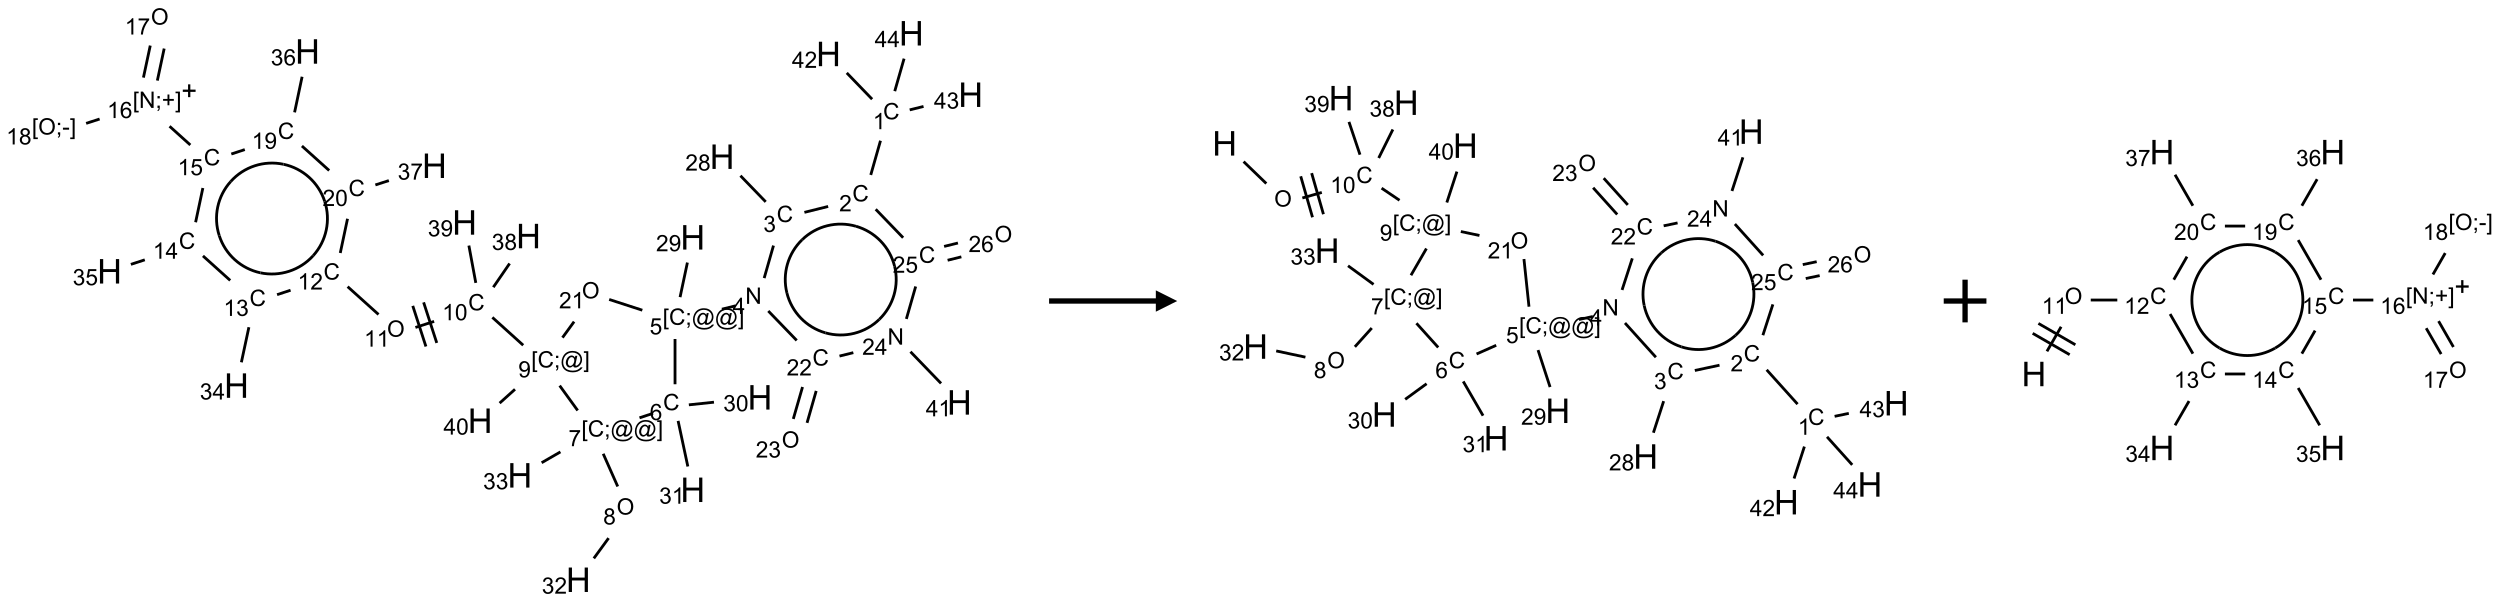 <?xml version="1.0" encoding="UTF-8"?>
<svg xmlns="http://www.w3.org/2000/svg" xmlns:xlink="http://www.w3.org/1999/xlink" width="1171" height="282" viewBox="0 0 1171 282">
<defs>
<g>
<g id="glyph-0-0">
<path d="M 1.332 0 L 1.332 -6.668 L 6.668 -6.668 L 6.668 0 Z M 1.5 -0.168 L 6.5 -0.168 L 6.5 -6.5 L 1.5 -6.5 Z M 1.5 -0.168 "/>
</g>
<g id="glyph-0-1">
<path d="M 6.27 -2.676 L 7.281 -2.422 C 7.07 -1.594 6.688 -0.961 6.137 -0.523 C 5.586 -0.086 4.914 0.129 4.121 0.129 C 3.297 0.129 2.629 -0.039 2.113 -0.371 C 1.598 -0.707 1.203 -1.191 0.934 -1.828 C 0.664 -2.465 0.531 -3.145 0.531 -3.875 C 0.531 -4.672 0.684 -5.363 0.988 -5.957 C 1.293 -6.547 1.723 -6.996 2.285 -7.305 C 2.844 -7.613 3.461 -7.766 4.137 -7.766 C 4.898 -7.766 5.543 -7.57 6.062 -7.184 C 6.582 -6.793 6.945 -6.246 7.152 -5.543 L 6.156 -5.309 C 5.98 -5.863 5.723 -6.266 5.387 -6.52 C 5.051 -6.773 4.625 -6.902 4.113 -6.902 C 3.527 -6.902 3.039 -6.762 2.645 -6.48 C 2.25 -6.199 1.973 -5.82 1.812 -5.348 C 1.652 -4.871 1.574 -4.383 1.574 -3.879 C 1.574 -3.23 1.668 -2.664 1.855 -2.18 C 2.047 -1.695 2.34 -1.332 2.738 -1.094 C 3.137 -0.855 3.57 -0.734 4.035 -0.734 C 4.602 -0.734 5.082 -0.898 5.473 -1.223 C 5.867 -1.551 6.133 -2.035 6.27 -2.676 Z M 6.27 -2.676 "/>
</g>
<g id="glyph-0-2">
<path d="M 3.973 0 L 3.035 0 L 3.035 -5.973 C 2.809 -5.758 2.516 -5.543 2.148 -5.328 C 1.781 -5.113 1.453 -4.953 1.16 -4.844 L 1.16 -5.75 C 1.684 -5.996 2.145 -6.297 2.535 -6.645 C 2.93 -6.996 3.207 -7.336 3.371 -7.668 L 3.973 -7.668 Z M 3.973 0 "/>
</g>
<g id="glyph-0-3">
<path d="M 5.371 -0.902 L 5.371 0 L 0.324 0 C 0.316 -0.227 0.352 -0.441 0.434 -0.652 C 0.562 -0.996 0.766 -1.332 1.051 -1.668 C 1.332 -2 1.742 -2.387 2.277 -2.824 C 3.105 -3.504 3.668 -4.043 3.957 -4.441 C 4.25 -4.84 4.395 -5.215 4.395 -5.566 C 4.395 -5.938 4.262 -6.254 3.996 -6.508 C 3.73 -6.762 3.387 -6.891 2.957 -6.891 C 2.508 -6.891 2.145 -6.754 1.875 -6.484 C 1.605 -6.215 1.469 -5.84 1.465 -5.359 L 0.5 -5.457 C 0.566 -6.176 0.812 -6.727 1.246 -7.102 C 1.676 -7.477 2.254 -7.668 2.98 -7.668 C 3.711 -7.668 4.293 -7.465 4.719 -7.059 C 5.145 -6.652 5.359 -6.148 5.359 -5.547 C 5.359 -5.242 5.297 -4.941 5.172 -4.645 C 5.047 -4.352 4.84 -4.039 4.551 -3.715 C 4.262 -3.387 3.777 -2.938 3.105 -2.371 C 2.543 -1.898 2.18 -1.578 2.02 -1.41 C 1.859 -1.242 1.73 -1.07 1.625 -0.902 Z M 5.371 -0.902 "/>
</g>
<g id="glyph-0-4">
<path d="M 0.449 -2.016 L 1.387 -2.141 C 1.492 -1.609 1.676 -1.227 1.934 -0.992 C 2.191 -0.758 2.508 -0.641 2.879 -0.641 C 3.32 -0.641 3.695 -0.793 3.996 -1.098 C 4.301 -1.402 4.453 -1.781 4.453 -2.234 C 4.453 -2.664 4.312 -3.02 4.031 -3.301 C 3.75 -3.578 3.391 -3.719 2.957 -3.719 C 2.781 -3.719 2.562 -3.684 2.297 -3.613 L 2.402 -4.438 C 2.465 -4.43 2.516 -4.426 2.551 -4.426 C 2.949 -4.426 3.312 -4.531 3.629 -4.738 C 3.949 -4.949 4.109 -5.27 4.109 -5.703 C 4.109 -6.047 3.992 -6.332 3.762 -6.559 C 3.527 -6.785 3.227 -6.895 2.859 -6.895 C 2.496 -6.895 2.191 -6.781 1.949 -6.551 C 1.707 -6.324 1.547 -5.98 1.48 -5.52 L 0.543 -5.688 C 0.656 -6.316 0.918 -6.805 1.324 -7.148 C 1.73 -7.492 2.234 -7.668 2.84 -7.668 C 3.254 -7.668 3.641 -7.578 3.988 -7.398 C 4.34 -7.219 4.609 -6.977 4.793 -6.668 C 4.98 -6.359 5.074 -6.031 5.074 -5.684 C 5.074 -5.352 4.984 -5.051 4.809 -4.781 C 4.629 -4.512 4.367 -4.297 4.02 -4.137 C 4.473 -4.031 4.824 -3.816 5.074 -3.488 C 5.324 -3.16 5.449 -2.75 5.449 -2.254 C 5.449 -1.59 5.203 -1.023 4.719 -0.559 C 4.234 -0.098 3.617 0.137 2.875 0.137 C 2.203 0.137 1.648 -0.062 1.207 -0.465 C 0.762 -0.863 0.512 -1.379 0.449 -2.016 Z M 0.449 -2.016 "/>
</g>
<g id="glyph-0-5">
<path d="M 1.887 -4.141 C 1.496 -4.281 1.207 -4.484 1.02 -4.75 C 0.832 -5.016 0.738 -5.328 0.738 -5.699 C 0.738 -6.254 0.938 -6.719 1.34 -7.098 C 1.738 -7.477 2.27 -7.668 2.934 -7.668 C 3.598 -7.668 4.137 -7.473 4.543 -7.086 C 4.949 -6.699 5.152 -6.227 5.152 -5.672 C 5.152 -5.316 5.059 -5.008 4.871 -4.746 C 4.688 -4.484 4.406 -4.281 4.027 -4.141 C 4.496 -3.988 4.852 -3.742 5.098 -3.402 C 5.34 -3.062 5.465 -2.656 5.465 -2.184 C 5.465 -1.531 5.234 -0.98 4.77 -0.535 C 4.309 -0.09 3.703 0.129 2.949 0.129 C 2.195 0.129 1.586 -0.094 1.125 -0.539 C 0.664 -0.984 0.434 -1.543 0.434 -2.207 C 0.434 -2.703 0.559 -3.121 0.809 -3.457 C 1.062 -3.793 1.422 -4.02 1.887 -4.141 Z M 1.699 -5.73 C 1.699 -5.367 1.812 -5.074 2.047 -4.844 C 2.281 -4.613 2.582 -4.5 2.953 -4.5 C 3.312 -4.5 3.609 -4.613 3.84 -4.84 C 4.07 -5.066 4.188 -5.348 4.188 -5.676 C 4.188 -6.02 4.07 -6.309 3.832 -6.543 C 3.594 -6.777 3.297 -6.895 2.941 -6.895 C 2.586 -6.895 2.289 -6.781 2.051 -6.551 C 1.816 -6.324 1.699 -6.047 1.699 -5.73 Z M 1.395 -2.203 C 1.395 -1.938 1.461 -1.676 1.586 -1.426 C 1.711 -1.176 1.902 -0.984 2.152 -0.848 C 2.402 -0.711 2.672 -0.641 2.957 -0.641 C 3.406 -0.641 3.777 -0.785 4.066 -1.074 C 4.359 -1.363 4.504 -1.727 4.504 -2.172 C 4.504 -2.625 4.355 -2.996 4.055 -3.293 C 3.754 -3.586 3.379 -3.734 2.926 -3.734 C 2.484 -3.734 2.121 -3.59 1.832 -3.297 C 1.543 -3.004 1.395 -2.641 1.395 -2.203 Z M 1.395 -2.203 "/>
</g>
<g id="glyph-0-6">
<path d="M 0.812 0 L 0.812 -7.637 L 1.848 -7.637 L 5.859 -1.641 L 5.859 -7.637 L 6.828 -7.637 L 6.828 0 L 5.793 0 L 1.781 -6 L 1.781 0 Z M 0.812 0 "/>
</g>
<g id="glyph-0-7">
<path d="M 3.449 0 L 3.449 -1.828 L 0.137 -1.828 L 0.137 -2.688 L 3.621 -7.637 L 4.387 -7.637 L 4.387 -2.688 L 5.418 -2.688 L 5.418 -1.828 L 4.387 -1.828 L 4.387 0 Z M 3.449 -2.688 L 3.449 -6.129 L 1.059 -2.688 Z M 3.449 -2.688 "/>
</g>
<g id="glyph-0-8">
<path d="M 0.723 2.121 L 0.723 -7.637 L 2.793 -7.637 L 2.793 -6.859 L 1.66 -6.859 L 1.66 1.344 L 2.793 1.344 L 2.793 2.121 Z M 0.723 2.121 "/>
</g>
<g id="glyph-0-9">
<path d="M 0.949 -4.465 L 0.949 -5.531 L 2.016 -5.531 L 2.016 -4.465 Z M 0.949 0 L 0.949 -1.066 L 2.016 -1.066 L 2.016 0 C 2.016 0.391 1.945 0.711 1.809 0.949 C 1.668 1.191 1.449 1.379 1.145 1.512 L 0.887 1.109 C 1.082 1.023 1.23 0.895 1.324 0.727 C 1.418 0.559 1.469 0.316 1.48 0 Z M 0.949 0 "/>
</g>
<g id="glyph-0-10">
<path d="M 6.047 -0.848 C 5.82 -0.59 5.57 -0.379 5.289 -0.223 C 5.008 -0.062 4.73 0.016 4.449 0.016 C 4.141 0.016 3.84 -0.074 3.547 -0.254 C 3.254 -0.434 3.02 -0.715 2.836 -1.09 C 2.652 -1.465 2.562 -1.875 2.562 -2.324 C 2.562 -2.875 2.703 -3.43 2.988 -3.98 C 3.27 -4.535 3.621 -4.953 4.043 -5.23 C 4.461 -5.508 4.871 -5.645 5.266 -5.645 C 5.566 -5.645 5.855 -5.566 6.129 -5.41 C 6.402 -5.25 6.641 -5.012 6.84 -4.688 L 7.016 -5.496 L 7.949 -5.496 L 7.199 -2 C 7.094 -1.516 7.043 -1.246 7.043 -1.191 C 7.043 -1.098 7.078 -1.02 7.148 -0.949 C 7.219 -0.883 7.305 -0.848 7.406 -0.848 C 7.59 -0.848 7.832 -0.953 8.129 -1.168 C 8.527 -1.445 8.84 -1.816 9.07 -2.285 C 9.301 -2.75 9.418 -3.234 9.418 -3.73 C 9.418 -4.309 9.27 -4.852 8.973 -5.355 C 8.676 -5.859 8.23 -6.262 7.645 -6.562 C 7.055 -6.863 6.406 -7.016 5.691 -7.016 C 4.879 -7.016 4.137 -6.824 3.465 -6.445 C 2.793 -6.066 2.273 -5.52 1.902 -4.809 C 1.535 -4.098 1.348 -3.34 1.348 -2.527 C 1.348 -1.676 1.535 -0.941 1.902 -0.328 C 2.273 0.285 2.809 0.742 3.508 1.035 C 4.207 1.328 4.984 1.473 5.832 1.473 C 6.742 1.473 7.504 1.32 8.121 1.016 C 8.734 0.711 9.195 0.34 9.5 -0.098 L 10.441 -0.098 C 10.266 0.266 9.961 0.637 9.531 1.016 C 9.102 1.395 8.59 1.695 7.996 1.914 C 7.402 2.133 6.688 2.246 5.848 2.246 C 5.078 2.246 4.367 2.145 3.715 1.949 C 3.066 1.75 2.512 1.453 2.051 1.055 C 1.594 0.656 1.25 0.199 1.016 -0.316 C 0.723 -0.973 0.578 -1.684 0.578 -2.441 C 0.578 -3.289 0.75 -4.098 1.098 -4.863 C 1.523 -5.805 2.125 -6.527 2.902 -7.027 C 3.684 -7.527 4.629 -7.777 5.738 -7.777 C 6.602 -7.777 7.375 -7.602 8.059 -7.246 C 8.746 -6.895 9.285 -6.371 9.684 -5.672 C 10.02 -5.07 10.188 -4.418 10.188 -3.715 C 10.188 -2.707 9.832 -1.812 9.125 -1.031 C 8.492 -0.328 7.801 0.02 7.051 0.02 C 6.812 0.02 6.617 -0.016 6.473 -0.09 C 6.324 -0.16 6.215 -0.266 6.145 -0.402 C 6.102 -0.488 6.066 -0.637 6.047 -0.848 Z M 3.527 -2.262 C 3.527 -1.785 3.641 -1.414 3.863 -1.152 C 4.09 -0.887 4.348 -0.754 4.641 -0.754 C 4.836 -0.754 5.039 -0.812 5.254 -0.93 C 5.469 -1.047 5.676 -1.219 5.871 -1.449 C 6.066 -1.676 6.23 -1.969 6.355 -2.32 C 6.48 -2.672 6.543 -3.027 6.543 -3.379 C 6.543 -3.852 6.426 -4.219 6.191 -4.48 C 5.957 -4.738 5.672 -4.871 5.332 -4.871 C 5.109 -4.871 4.902 -4.812 4.707 -4.699 C 4.512 -4.586 4.32 -4.406 4.137 -4.156 C 3.953 -3.906 3.805 -3.602 3.691 -3.246 C 3.582 -2.887 3.527 -2.559 3.527 -2.262 Z M 3.527 -2.262 "/>
</g>
<g id="glyph-0-11">
<path d="M 2.27 2.121 L 0.203 2.121 L 0.203 1.344 L 1.332 1.344 L 1.332 -6.859 L 0.203 -6.859 L 0.203 -7.637 L 2.27 -7.637 Z M 2.27 2.121 "/>
</g>
<g id="glyph-0-12">
<path d="M 0.441 -2 L 1.426 -2.082 C 1.5 -1.605 1.668 -1.242 1.934 -1.004 C 2.199 -0.762 2.52 -0.641 2.895 -0.641 C 3.348 -0.641 3.73 -0.812 4.043 -1.152 C 4.355 -1.492 4.512 -1.941 4.512 -2.504 C 4.512 -3.039 4.359 -3.461 4.059 -3.77 C 3.758 -4.078 3.367 -4.234 2.879 -4.234 C 2.578 -4.234 2.305 -4.164 2.062 -4.027 C 1.82 -3.891 1.629 -3.715 1.488 -3.496 L 0.609 -3.609 L 1.348 -7.531 L 5.145 -7.531 L 5.145 -6.637 L 2.098 -6.637 L 1.688 -4.582 C 2.145 -4.902 2.625 -5.062 3.129 -5.062 C 3.797 -5.062 4.359 -4.832 4.816 -4.371 C 5.277 -3.91 5.504 -3.312 5.504 -2.59 C 5.504 -1.898 5.305 -1.301 4.902 -0.797 C 4.41 -0.18 3.742 0.129 2.895 0.129 C 2.199 0.129 1.633 -0.062 1.195 -0.453 C 0.758 -0.844 0.504 -1.359 0.441 -2 Z M 0.441 -2 "/>
</g>
<g id="glyph-0-13">
<path d="M 0.582 -1.766 L 1.484 -1.848 C 1.562 -1.426 1.707 -1.117 1.922 -0.926 C 2.137 -0.734 2.414 -0.641 2.75 -0.641 C 3.039 -0.641 3.289 -0.707 3.508 -0.84 C 3.727 -0.973 3.902 -1.148 4.043 -1.367 C 4.18 -1.586 4.297 -1.887 4.391 -2.262 C 4.484 -2.637 4.531 -3.016 4.531 -3.406 C 4.531 -3.449 4.531 -3.512 4.527 -3.594 C 4.34 -3.297 4.082 -3.055 3.758 -2.867 C 3.434 -2.68 3.082 -2.59 2.703 -2.59 C 2.07 -2.59 1.535 -2.816 1.098 -3.277 C 0.66 -3.734 0.441 -4.34 0.441 -5.09 C 0.441 -5.863 0.672 -6.484 1.129 -6.957 C 1.586 -7.43 2.156 -7.668 2.844 -7.668 C 3.34 -7.668 3.793 -7.531 4.207 -7.266 C 4.617 -7 4.93 -6.617 5.145 -6.121 C 5.355 -5.629 5.465 -4.91 5.465 -3.973 C 5.465 -2.996 5.359 -2.223 5.145 -1.645 C 4.934 -1.066 4.617 -0.625 4.199 -0.324 C 3.781 -0.02 3.293 0.129 2.73 0.129 C 2.133 0.129 1.645 -0.035 1.266 -0.367 C 0.887 -0.699 0.66 -1.164 0.582 -1.766 Z M 4.422 -5.137 C 4.422 -5.676 4.277 -6.102 3.992 -6.418 C 3.707 -6.734 3.359 -6.891 2.957 -6.891 C 2.543 -6.891 2.18 -6.719 1.871 -6.379 C 1.562 -6.039 1.406 -5.598 1.406 -5.059 C 1.406 -4.57 1.555 -4.176 1.848 -3.871 C 2.141 -3.566 2.5 -3.418 2.934 -3.418 C 3.367 -3.418 3.723 -3.57 4.004 -3.871 C 4.281 -4.176 4.422 -4.598 4.422 -5.137 Z M 4.422 -5.137 "/>
</g>
<g id="glyph-0-14">
<path d="M 5.309 -5.766 L 4.375 -5.691 C 4.293 -6.059 4.172 -6.328 4.02 -6.496 C 3.766 -6.762 3.453 -6.895 3.082 -6.895 C 2.785 -6.895 2.523 -6.812 2.297 -6.645 C 2 -6.43 1.77 -6.117 1.598 -5.703 C 1.43 -5.289 1.34 -4.703 1.332 -3.938 C 1.559 -4.281 1.836 -4.535 2.16 -4.703 C 2.488 -4.871 2.828 -4.953 3.188 -4.953 C 3.812 -4.953 4.344 -4.723 4.785 -4.262 C 5.223 -3.801 5.441 -3.207 5.441 -2.48 C 5.441 -2 5.34 -1.555 5.133 -1.145 C 4.926 -0.73 4.641 -0.418 4.281 -0.199 C 3.922 0.02 3.512 0.129 3.051 0.129 C 2.27 0.129 1.633 -0.156 1.141 -0.73 C 0.648 -1.305 0.402 -2.254 0.402 -3.574 C 0.402 -5.051 0.672 -6.121 1.219 -6.793 C 1.695 -7.375 2.336 -7.668 3.141 -7.668 C 3.742 -7.668 4.234 -7.5 4.617 -7.16 C 5 -6.824 5.23 -6.359 5.309 -5.766 Z M 1.48 -2.473 C 1.48 -2.152 1.547 -1.844 1.684 -1.547 C 1.82 -1.25 2.016 -1.027 2.262 -0.871 C 2.508 -0.719 2.766 -0.641 3.035 -0.641 C 3.434 -0.641 3.773 -0.801 4.059 -1.121 C 4.344 -1.441 4.484 -1.875 4.484 -2.422 C 4.484 -2.949 4.344 -3.367 4.062 -3.668 C 3.781 -3.973 3.426 -4.125 3 -4.125 C 2.578 -4.125 2.219 -3.973 1.922 -3.668 C 1.625 -3.363 1.48 -2.969 1.48 -2.473 Z M 1.48 -2.473 "/>
</g>
<g id="glyph-0-15">
<path d="M 0.441 -3.766 C 0.441 -4.668 0.535 -5.395 0.723 -5.945 C 0.906 -6.496 1.184 -6.922 1.551 -7.219 C 1.918 -7.516 2.375 -7.668 2.934 -7.668 C 3.344 -7.668 3.703 -7.586 4.012 -7.418 C 4.32 -7.254 4.574 -7.016 4.777 -6.707 C 4.977 -6.395 5.137 -6.016 5.25 -5.57 C 5.363 -5.125 5.422 -4.523 5.422 -3.766 C 5.422 -2.871 5.328 -2.148 5.145 -1.598 C 4.961 -1.047 4.688 -0.621 4.32 -0.32 C 3.953 -0.02 3.492 0.129 2.934 0.129 C 2.195 0.129 1.617 -0.133 1.199 -0.66 C 0.695 -1.297 0.441 -2.332 0.441 -3.766 Z M 1.406 -3.766 C 1.406 -2.512 1.555 -1.68 1.848 -1.262 C 2.141 -0.848 2.5 -0.641 2.934 -0.641 C 3.363 -0.641 3.727 -0.848 4.02 -1.266 C 4.312 -1.684 4.457 -2.516 4.457 -3.766 C 4.457 -5.023 4.312 -5.859 4.02 -6.27 C 3.727 -6.684 3.359 -6.891 2.922 -6.891 C 2.492 -6.891 2.148 -6.707 1.891 -6.344 C 1.566 -5.879 1.406 -5.02 1.406 -3.766 Z M 1.406 -3.766 "/>
</g>
<g id="glyph-0-16">
<path d="M 0.504 -6.637 L 0.504 -7.535 L 5.449 -7.535 L 5.449 -6.809 C 4.961 -6.289 4.48 -5.602 4.004 -4.746 C 3.527 -3.887 3.156 -3.004 2.895 -2.098 C 2.707 -1.461 2.59 -0.762 2.535 0 L 1.574 0 C 1.582 -0.602 1.703 -1.328 1.926 -2.176 C 2.152 -3.027 2.477 -3.848 2.898 -4.637 C 3.32 -5.426 3.77 -6.094 4.246 -6.637 Z M 0.504 -6.637 "/>
</g>
<g id="glyph-0-17">
<path d="M 0.516 -3.719 C 0.516 -4.984 0.855 -5.977 1.535 -6.695 C 2.215 -7.414 3.094 -7.77 4.172 -7.77 C 4.875 -7.77 5.512 -7.602 6.078 -7.266 C 6.645 -6.93 7.074 -6.461 7.371 -5.855 C 7.668 -5.254 7.816 -4.57 7.816 -3.809 C 7.816 -3.035 7.66 -2.34 7.348 -1.73 C 7.035 -1.117 6.594 -0.656 6.02 -0.34 C 5.449 -0.027 4.828 0.129 4.168 0.129 C 3.449 0.129 2.805 -0.043 2.238 -0.391 C 1.672 -0.738 1.246 -1.211 0.953 -1.812 C 0.66 -2.414 0.516 -3.047 0.516 -3.719 Z M 1.559 -3.703 C 1.559 -2.781 1.805 -2.059 2.301 -1.527 C 2.793 -1 3.414 -0.734 4.16 -0.734 C 4.922 -0.734 5.547 -1 6.039 -1.535 C 6.531 -2.07 6.777 -2.828 6.777 -3.812 C 6.777 -4.434 6.672 -4.977 6.461 -5.441 C 6.25 -5.902 5.945 -6.262 5.539 -6.52 C 5.133 -6.773 4.68 -6.902 4.176 -6.902 C 3.461 -6.902 2.848 -6.656 2.332 -6.164 C 1.816 -5.672 1.559 -4.852 1.559 -3.703 Z M 1.559 -3.703 "/>
</g>
<g id="glyph-0-18">
<path d="M 2.672 -1.234 L 2.672 -3.328 L 0.594 -3.328 L 0.594 -4.203 L 2.672 -4.203 L 2.672 -6.281 L 3.559 -6.281 L 3.559 -4.203 L 5.637 -4.203 L 5.637 -3.328 L 3.559 -3.328 L 3.559 -1.234 Z M 2.672 -1.234 "/>
</g>
<g id="glyph-0-19">
<path d="M 0.34 -2.293 L 0.34 -3.234 L 3.219 -3.234 L 3.219 -2.293 Z M 0.34 -2.293 "/>
</g>
<g id="glyph-1-0">
<path d="M 2 0 L 2 -10 L 10 -10 L 10 0 Z M 2.25 -0.25 L 9.75 -0.25 L 9.75 -9.75 L 2.25 -9.75 Z M 2.25 -0.25 "/>
</g>
<g id="glyph-1-1">
<path d="M 1.281 0 L 1.281 -11.453 L 2.797 -11.453 L 2.797 -6.75 L 8.75 -6.75 L 8.75 -11.453 L 10.266 -11.453 L 10.266 0 L 8.75 0 L 8.75 -5.398 L 2.797 -5.398 L 2.797 0 Z M 1.281 0 "/>
</g>
</g>
</defs>
<path fill="none" stroke-width="0.033" stroke-linecap="butt" stroke-linejoin="miter" stroke="rgb(0%, 0%, 0%)" stroke-opacity="1" stroke-miterlimit="10" d="M 9.563 1.405 L 9.449 1.806 " transform="matrix(40, 0, 0, 40, 29.902, 9.705)"/>
<path fill="none" stroke-width="0.033" stroke-linecap="butt" stroke-linejoin="miter" stroke="rgb(0%, 0%, 0%)" stroke-opacity="1" stroke-miterlimit="10" d="M 8.95 2.175 L 8.672 2.244 " transform="matrix(40, 0, 0, 40, 29.902, 9.705)"/>
<path fill="none" stroke-width="0.033" stroke-linecap="butt" stroke-linejoin="miter" stroke="rgb(0%, 0%, 0%)" stroke-opacity="1" stroke-miterlimit="10" d="M 8.219 2.121 L 7.923 1.815 " transform="matrix(40, 0, 0, 40, 29.902, 9.705)"/>
<path fill="none" stroke-width="0.033" stroke-linecap="butt" stroke-linejoin="miter" stroke="rgb(0%, 0%, 0%)" stroke-opacity="1" stroke-miterlimit="10" d="M 8.31 2.633 L 8.201 3.014 " transform="matrix(40, 0, 0, 40, 29.902, 9.705)"/>
<path fill="none" stroke-width="0.033" stroke-linecap="butt" stroke-linejoin="miter" stroke="rgb(0%, 0%, 0%)" stroke-opacity="1" stroke-miterlimit="10" d="M 7.868 3.338 L 7.706 3.378 " transform="matrix(40, 0, 0, 40, 29.902, 9.705)"/>
<path fill="none" stroke-width="0.033" stroke-linecap="butt" stroke-linejoin="miter" stroke="rgb(0%, 0%, 0%)" stroke-opacity="1" stroke-miterlimit="10" d="M 7.216 3.237 L 7.302 2.832 " transform="matrix(40, 0, 0, 40, 29.902, 9.705)"/>
<path fill="none" stroke-width="0.033" stroke-linecap="butt" stroke-linejoin="miter" stroke="rgb(0%, 0%, 0%)" stroke-opacity="1" stroke-miterlimit="10" d="M 7.157 3.727 L 7.157 4.257 " transform="matrix(40, 0, 0, 40, 29.902, 9.705)"/>
<path fill="none" stroke-width="0.033" stroke-linecap="butt" stroke-linejoin="miter" stroke="rgb(0%, 0%, 0%)" stroke-opacity="1" stroke-miterlimit="10" d="M 7.319 4.498 L 7.613 4.467 " transform="matrix(40, 0, 0, 40, 29.902, 9.705)"/>
<path fill="none" stroke-width="0.033" stroke-linecap="butt" stroke-linejoin="miter" stroke="rgb(0%, 0%, 0%)" stroke-opacity="1" stroke-miterlimit="10" d="M 7.193 4.686 L 7.307 5.22 " transform="matrix(40, 0, 0, 40, 29.902, 9.705)"/>
<path fill="none" stroke-width="0.033" stroke-linecap="butt" stroke-linejoin="miter" stroke="rgb(0%, 0%, 0%)" stroke-opacity="1" stroke-miterlimit="10" d="M 6.899 4.598 L 6.741 4.65 " transform="matrix(40, 0, 0, 40, 29.902, 9.705)"/>
<path fill="none" stroke-width="0.033" stroke-linecap="butt" stroke-linejoin="miter" stroke="rgb(0%, 0%, 0%)" stroke-opacity="1" stroke-miterlimit="10" d="M 6.316 5.071 L 6.486 5.454 " transform="matrix(40, 0, 0, 40, 29.902, 9.705)"/>
<path fill="none" stroke-width="0.033" stroke-linecap="butt" stroke-linejoin="miter" stroke="rgb(0%, 0%, 0%)" stroke-opacity="1" stroke-miterlimit="10" d="M 6.379 6.059 L 6.206 6.296 " transform="matrix(40, 0, 0, 40, 29.902, 9.705)"/>
<path fill="none" stroke-width="0.033" stroke-linecap="butt" stroke-linejoin="miter" stroke="rgb(0%, 0%, 0%)" stroke-opacity="1" stroke-miterlimit="10" d="M 5.815 5.049 L 5.595 5.176 " transform="matrix(40, 0, 0, 40, 29.902, 9.705)"/>
<path fill="none" stroke-width="0.033" stroke-linecap="butt" stroke-linejoin="miter" stroke="rgb(0%, 0%, 0%)" stroke-opacity="1" stroke-miterlimit="10" d="M 6.017 4.564 L 5.806 4.273 " transform="matrix(40, 0, 0, 40, 29.902, 9.705)"/>
<path fill="none" stroke-width="0.033" stroke-linecap="butt" stroke-linejoin="miter" stroke="rgb(0%, 0%, 0%)" stroke-opacity="1" stroke-miterlimit="10" d="M 5.379 3.8 L 5.018 3.474 " transform="matrix(40, 0, 0, 40, 29.902, 9.705)"/>
<path fill="none" stroke-width="0.033" stroke-linecap="butt" stroke-linejoin="miter" stroke="rgb(0%, 0%, 0%)" stroke-opacity="1" stroke-miterlimit="10" d="M 4.336 3.521 L 4.117 3.592 " transform="matrix(40, 0, 0, 40, 29.902, 9.705)"/>
<path fill="none" stroke-width="0.033" stroke-linecap="butt" stroke-linejoin="miter" stroke="rgb(0%, 0%, 0%)" stroke-opacity="1" stroke-miterlimit="10" d="M 4.086 3.339 L 4.24 3.815 " transform="matrix(40, 0, 0, 40, 29.902, 9.705)"/>
<path fill="none" stroke-width="0.033" stroke-linecap="butt" stroke-linejoin="miter" stroke="rgb(0%, 0%, 0%)" stroke-opacity="1" stroke-miterlimit="10" d="M 4.213 3.298 L 4.367 3.773 " transform="matrix(40, 0, 0, 40, 29.902, 9.705)"/>
<path fill="none" stroke-width="0.033" stroke-linecap="butt" stroke-linejoin="miter" stroke="rgb(0%, 0%, 0%)" stroke-opacity="1" stroke-miterlimit="10" d="M 3.685 3.44 L 3.323 3.114 " transform="matrix(40, 0, 0, 40, 29.902, 9.705)"/>
<path fill="none" stroke-width="0.033" stroke-linecap="butt" stroke-linejoin="miter" stroke="rgb(0%, 0%, 0%)" stroke-opacity="1" stroke-miterlimit="10" d="M 2.655 3.156 L 2.497 3.208 " transform="matrix(40, 0, 0, 40, 29.902, 9.705)"/>
<path fill="none" stroke-width="0.033" stroke-linecap="butt" stroke-linejoin="miter" stroke="rgb(0%, 0%, 0%)" stroke-opacity="1" stroke-miterlimit="10" d="M 2.167 3.589 L 2.079 4 " transform="matrix(40, 0, 0, 40, 29.902, 9.705)"/>
<path fill="none" stroke-width="0.033" stroke-linecap="butt" stroke-linejoin="miter" stroke="rgb(0%, 0%, 0%)" stroke-opacity="1" stroke-miterlimit="10" d="M 1.948 3.041 L 1.629 2.754 " transform="matrix(40, 0, 0, 40, 29.902, 9.705)"/>
<path fill="none" stroke-width="0.033" stroke-linecap="butt" stroke-linejoin="miter" stroke="rgb(0%, 0%, 0%)" stroke-opacity="1" stroke-miterlimit="10" d="M 0.948 2.8 L 0.785 2.853 " transform="matrix(40, 0, 0, 40, 29.902, 9.705)"/>
<path fill="none" stroke-width="0.033" stroke-linecap="butt" stroke-linejoin="miter" stroke="rgb(0%, 0%, 0%)" stroke-opacity="1" stroke-miterlimit="10" d="M 1.543 2.36 L 1.628 1.959 " transform="matrix(40, 0, 0, 40, 29.902, 9.705)"/>
<path fill="none" stroke-width="0.033" stroke-linecap="butt" stroke-linejoin="miter" stroke="rgb(0%, 0%, 0%)" stroke-opacity="1" stroke-miterlimit="10" d="M 1.481 1.455 L 1.238 1.236 " transform="matrix(40, 0, 0, 40, 29.902, 9.705)"/>
<path fill="none" stroke-width="0.033" stroke-linecap="butt" stroke-linejoin="miter" stroke="rgb(0%, 0%, 0%)" stroke-opacity="1" stroke-miterlimit="10" d="M 1.095 0.701 L 1.175 0.326 " transform="matrix(40, 0, 0, 40, 29.902, 9.705)"/>
<path fill="none" stroke-width="0.033" stroke-linecap="butt" stroke-linejoin="miter" stroke="rgb(0%, 0%, 0%)" stroke-opacity="1" stroke-miterlimit="10" d="M 0.932 0.666 L 1.012 0.291 " transform="matrix(40, 0, 0, 40, 29.902, 9.705)"/>
<path fill="none" stroke-width="0.033" stroke-linecap="butt" stroke-linejoin="miter" stroke="rgb(0%, 0%, 0%)" stroke-opacity="1" stroke-miterlimit="10" d="M 0.419 1.151 L 0.261 1.202 " transform="matrix(40, 0, 0, 40, 29.902, 9.705)"/>
<path fill="none" stroke-width="0.033" stroke-linecap="butt" stroke-linejoin="miter" stroke="rgb(0%, 0%, 0%)" stroke-opacity="1" stroke-miterlimit="10" d="M 1.961 1.561 L 2.119 1.509 " transform="matrix(40, 0, 0, 40, 29.902, 9.705)"/>
<path fill="none" stroke-width="0.033" stroke-linecap="butt" stroke-linejoin="miter" stroke="rgb(0%, 0%, 0%)" stroke-opacity="1" stroke-miterlimit="10" d="M 2.702 1.073 L 2.79 0.656 " transform="matrix(40, 0, 0, 40, 29.902, 9.705)"/>
<path fill="none" stroke-width="0.033" stroke-linecap="butt" stroke-linejoin="miter" stroke="rgb(0%, 0%, 0%)" stroke-opacity="1" stroke-miterlimit="10" d="M 2.788 1.467 L 3.107 1.754 " transform="matrix(40, 0, 0, 40, 29.902, 9.705)"/>
<path fill="none" stroke-width="0.033" stroke-linecap="butt" stroke-linejoin="miter" stroke="rgb(0%, 0%, 0%)" stroke-opacity="1" stroke-miterlimit="10" d="M 3.322 2.319 L 3.237 2.72 " transform="matrix(40, 0, 0, 40, 29.902, 9.705)"/>
<path fill="none" stroke-width="0.033" stroke-linecap="butt" stroke-linejoin="miter" stroke="rgb(0%, 0%, 0%)" stroke-opacity="1" stroke-miterlimit="10" d="M 3.648 1.923 L 3.806 1.872 " transform="matrix(40, 0, 0, 40, 29.902, 9.705)"/>
<path fill="none" stroke-width="0.033" stroke-linecap="butt" stroke-linejoin="miter" stroke="rgb(0%, 0%, 0%)" stroke-opacity="1" stroke-miterlimit="10" d="M 5.029 3.121 L 5.22 2.843 " transform="matrix(40, 0, 0, 40, 29.902, 9.705)"/>
<path fill="none" stroke-width="0.033" stroke-linecap="butt" stroke-linejoin="miter" stroke="rgb(0%, 0%, 0%)" stroke-opacity="1" stroke-miterlimit="10" d="M 4.824 3.07 L 4.743 2.633 " transform="matrix(40, 0, 0, 40, 29.902, 9.705)"/>
<path fill="none" stroke-width="0.033" stroke-linecap="butt" stroke-linejoin="miter" stroke="rgb(0%, 0%, 0%)" stroke-opacity="1" stroke-miterlimit="10" d="M 5.283 4.316 L 5.103 4.478 " transform="matrix(40, 0, 0, 40, 29.902, 9.705)"/>
<path fill="none" stroke-width="0.033" stroke-linecap="butt" stroke-linejoin="miter" stroke="rgb(0%, 0%, 0%)" stroke-opacity="1" stroke-miterlimit="10" d="M 5.839 3.711 L 5.975 3.524 " transform="matrix(40, 0, 0, 40, 29.902, 9.705)"/>
<path fill="none" stroke-width="0.033" stroke-linecap="butt" stroke-linejoin="miter" stroke="rgb(0%, 0%, 0%)" stroke-opacity="1" stroke-miterlimit="10" d="M 6.386 3.264 L 6.774 3.39 " transform="matrix(40, 0, 0, 40, 29.902, 9.705)"/>
<path fill="none" stroke-width="0.033" stroke-linecap="butt" stroke-linejoin="miter" stroke="rgb(0%, 0%, 0%)" stroke-opacity="1" stroke-miterlimit="10" d="M 8.249 3.399 L 8.582 3.744 " transform="matrix(40, 0, 0, 40, 29.902, 9.705)"/>
<path fill="none" stroke-width="0.033" stroke-linecap="butt" stroke-linejoin="miter" stroke="rgb(0%, 0%, 0%)" stroke-opacity="1" stroke-miterlimit="10" d="M 8.65 4.289 L 8.542 4.663 " transform="matrix(40, 0, 0, 40, 29.902, 9.705)"/>
<path fill="none" stroke-width="0.033" stroke-linecap="butt" stroke-linejoin="miter" stroke="rgb(0%, 0%, 0%)" stroke-opacity="1" stroke-miterlimit="10" d="M 8.81 4.335 L 8.703 4.709 " transform="matrix(40, 0, 0, 40, 29.902, 9.705)"/>
<path fill="none" stroke-width="0.033" stroke-linecap="butt" stroke-linejoin="miter" stroke="rgb(0%, 0%, 0%)" stroke-opacity="1" stroke-miterlimit="10" d="M 9.083 3.927 L 9.245 3.887 " transform="matrix(40, 0, 0, 40, 29.902, 9.705)"/>
<path fill="none" stroke-width="0.033" stroke-linecap="butt" stroke-linejoin="miter" stroke="rgb(0%, 0%, 0%)" stroke-opacity="1" stroke-miterlimit="10" d="M 9.914 3.876 L 10.272 4.247 " transform="matrix(40, 0, 0, 40, 29.902, 9.705)"/>
<path fill="none" stroke-width="0.033" stroke-linecap="butt" stroke-linejoin="miter" stroke="rgb(0%, 0%, 0%)" stroke-opacity="1" stroke-miterlimit="10" d="M 9.866 3.492 L 9.975 3.112 " transform="matrix(40, 0, 0, 40, 29.902, 9.705)"/>
<path fill="none" stroke-width="0.033" stroke-linecap="butt" stroke-linejoin="miter" stroke="rgb(0%, 0%, 0%)" stroke-opacity="1" stroke-miterlimit="10" d="M 9.828 2.541 L 9.507 2.208 " transform="matrix(40, 0, 0, 40, 29.902, 9.705)"/>
<path fill="none" stroke-width="0.033" stroke-linecap="butt" stroke-linejoin="miter" stroke="rgb(0%, 0%, 0%)" stroke-opacity="1" stroke-miterlimit="10" d="M 10.349 2.805 L 10.51 2.765 " transform="matrix(40, 0, 0, 40, 29.902, 9.705)"/>
<path fill="none" stroke-width="0.033" stroke-linecap="butt" stroke-linejoin="miter" stroke="rgb(0%, 0%, 0%)" stroke-opacity="1" stroke-miterlimit="10" d="M 10.308 2.643 L 10.47 2.603 " transform="matrix(40, 0, 0, 40, 29.902, 9.705)"/>
<path fill="none" stroke-width="0.033" stroke-linecap="butt" stroke-linejoin="miter" stroke="rgb(0%, 0%, 0%)" stroke-opacity="1" stroke-miterlimit="10" d="M 9.465 0.919 L 9.168 0.611 " transform="matrix(40, 0, 0, 40, 29.902, 9.705)"/>
<path fill="none" stroke-width="0.033" stroke-linecap="butt" stroke-linejoin="miter" stroke="rgb(0%, 0%, 0%)" stroke-opacity="1" stroke-miterlimit="10" d="M 9.905 1.044 L 10.067 1.004 " transform="matrix(40, 0, 0, 40, 29.902, 9.705)"/>
<path fill="none" stroke-width="0.033" stroke-linecap="butt" stroke-linejoin="miter" stroke="rgb(0%, 0%, 0%)" stroke-opacity="1" stroke-miterlimit="10" d="M 9.73 0.825 L 9.839 0.444 " transform="matrix(40, 0, 0, 40, 29.902, 9.705)"/>
<path fill="none" stroke-width="0.033" stroke-linecap="butt" stroke-linejoin="miter" stroke="rgb(0%, 0%, 0%)" stroke-opacity="1" stroke-miterlimit="10" d="M 8.646 2.564 C 8.813 2.402 9.053 2.343 9.276 2.407 " transform="matrix(40, 0, 0, 40, 29.902, 9.705)"/>
<path fill="none" stroke-width="0.033" stroke-linecap="butt" stroke-linejoin="miter" stroke="rgb(0%, 0%, 0%)" stroke-opacity="1" stroke-miterlimit="10" d="M 8.467 3.188 C 8.411 2.963 8.479 2.725 8.646 2.564 " transform="matrix(40, 0, 0, 40, 29.902, 9.705)"/>
<path fill="none" stroke-width="0.033" stroke-linecap="butt" stroke-linejoin="miter" stroke="rgb(0%, 0%, 0%)" stroke-opacity="1" stroke-miterlimit="10" d="M 8.918 3.655 C 8.695 3.591 8.523 3.413 8.467 3.188 " transform="matrix(40, 0, 0, 40, 29.902, 9.705)"/>
<path fill="none" stroke-width="0.033" stroke-linecap="butt" stroke-linejoin="miter" stroke="rgb(0%, 0%, 0%)" stroke-opacity="1" stroke-miterlimit="10" d="M 9.548 3.498 C 9.382 3.659 9.141 3.719 8.918 3.655 " transform="matrix(40, 0, 0, 40, 29.902, 9.705)"/>
<path fill="none" stroke-width="0.033" stroke-linecap="butt" stroke-linejoin="miter" stroke="rgb(0%, 0%, 0%)" stroke-opacity="1" stroke-miterlimit="10" d="M 9.728 2.874 C 9.784 3.099 9.715 3.337 9.548 3.498 " transform="matrix(40, 0, 0, 40, 29.902, 9.705)"/>
<path fill="none" stroke-width="0.033" stroke-linecap="butt" stroke-linejoin="miter" stroke="rgb(0%, 0%, 0%)" stroke-opacity="1" stroke-miterlimit="10" d="M 9.276 2.407 C 9.499 2.471 9.671 2.649 9.728 2.874 " transform="matrix(40, 0, 0, 40, 29.902, 9.705)"/>
<path fill="none" stroke-width="0.033" stroke-linecap="butt" stroke-linejoin="miter" stroke="rgb(0%, 0%, 0%)" stroke-opacity="1" stroke-miterlimit="10" d="M 2.92 2.751 C 2.765 2.923 2.529 3 2.302 2.952 " transform="matrix(40, 0, 0, 40, 29.902, 9.705)"/>
<path fill="none" stroke-width="0.033" stroke-linecap="butt" stroke-linejoin="miter" stroke="rgb(0%, 0%, 0%)" stroke-opacity="1" stroke-miterlimit="10" d="M 3.055 2.116 C 3.127 2.336 3.075 2.579 2.92 2.751 " transform="matrix(40, 0, 0, 40, 29.902, 9.705)"/>
<path fill="none" stroke-width="0.033" stroke-linecap="butt" stroke-linejoin="miter" stroke="rgb(0%, 0%, 0%)" stroke-opacity="1" stroke-miterlimit="10" d="M 2.572 1.681 C 2.799 1.729 2.983 1.895 3.055 2.116 " transform="matrix(40, 0, 0, 40, 29.902, 9.705)"/>
<path fill="none" stroke-width="0.033" stroke-linecap="butt" stroke-linejoin="miter" stroke="rgb(0%, 0%, 0%)" stroke-opacity="1" stroke-miterlimit="10" d="M 1.955 1.882 C 2.11 1.709 2.345 1.633 2.572 1.681 " transform="matrix(40, 0, 0, 40, 29.902, 9.705)"/>
<path fill="none" stroke-width="0.033" stroke-linecap="butt" stroke-linejoin="miter" stroke="rgb(0%, 0%, 0%)" stroke-opacity="1" stroke-miterlimit="10" d="M 1.82 2.517 C 1.748 2.296 1.799 2.054 1.955 1.882 " transform="matrix(40, 0, 0, 40, 29.902, 9.705)"/>
<path fill="none" stroke-width="0.033" stroke-linecap="butt" stroke-linejoin="miter" stroke="rgb(0%, 0%, 0%)" stroke-opacity="1" stroke-miterlimit="10" d="M 2.302 2.952 C 2.075 2.903 1.891 2.738 1.82 2.517 " transform="matrix(40, 0, 0, 40, 29.902, 9.705)"/>
<g fill="rgb(0%, 0%, 0%)" fill-opacity="1">
<use xlink:href="#glyph-0-1" x="413.625" y="55.887"/>
</g>
<g fill="rgb(0%, 0%, 0%)" fill-opacity="1">
<use xlink:href="#glyph-0-2" x="408.848" y="60.523"/>
</g>
<g fill="rgb(0%, 0%, 0%)" fill-opacity="1">
<use xlink:href="#glyph-0-1" x="399.227" y="94.336"/>
</g>
<g fill="rgb(0%, 0%, 0%)" fill-opacity="1">
<use xlink:href="#glyph-0-3" x="393.055" y="98.973"/>
</g>
<g fill="rgb(0%, 0%, 0%)" fill-opacity="1">
<use xlink:href="#glyph-0-1" x="363.789" y="104.016"/>
</g>
<g fill="rgb(0%, 0%, 0%)" fill-opacity="1">
<use xlink:href="#glyph-0-4" x="357.539" y="108.648"/>
</g>
<g fill="rgb(0%, 0%, 0%)" fill-opacity="1">
<use xlink:href="#glyph-1-1" x="332.449" y="79.125"/>
</g>
<g fill="rgb(0%, 0%, 0%)" fill-opacity="1">
<use xlink:href="#glyph-0-3" x="321" y="79.914"/>
<use xlink:href="#glyph-0-5" x="326.932" y="79.914"/>
</g>
<g fill="rgb(0%, 0%, 0%)" fill-opacity="1">
<use xlink:href="#glyph-0-6" x="349.105" y="142.332"/>
</g>
<g fill="rgb(0%, 0%, 0%)" fill-opacity="1">
<use xlink:href="#glyph-0-7" x="343.168" y="147.07"/>
</g>
<g fill="rgb(0%, 0%, 0%)" fill-opacity="1">
<use xlink:href="#glyph-0-8" x="310.383" y="152.148"/>
<use xlink:href="#glyph-0-1" x="313.346" y="152.148"/>
<use xlink:href="#glyph-0-9" x="321.049" y="152.148"/>
<use xlink:href="#glyph-0-10" x="324.013" y="152.148"/>
<use xlink:href="#glyph-0-10" x="334.841" y="152.148"/>
<use xlink:href="#glyph-0-11" x="345.669" y="152.148"/>
</g>
<g fill="rgb(0%, 0%, 0%)" fill-opacity="1">
<use xlink:href="#glyph-0-12" x="304.266" y="156.645"/>
</g>
<g fill="rgb(0%, 0%, 0%)" fill-opacity="1">
<use xlink:href="#glyph-1-1" x="318.715" y="116.898"/>
</g>
<g fill="rgb(0%, 0%, 0%)" fill-opacity="1">
<use xlink:href="#glyph-0-3" x="307.266" y="117.691"/>
<use xlink:href="#glyph-0-13" x="313.198" y="117.691"/>
</g>
<g fill="rgb(0%, 0%, 0%)" fill-opacity="1">
<use xlink:href="#glyph-0-1" x="310.578" y="192.141"/>
</g>
<g fill="rgb(0%, 0%, 0%)" fill-opacity="1">
<use xlink:href="#glyph-0-14" x="304.332" y="196.777"/>
</g>
<g fill="rgb(0%, 0%, 0%)" fill-opacity="1">
<use xlink:href="#glyph-1-1" x="350.18" y="191.844"/>
</g>
<g fill="rgb(0%, 0%, 0%)" fill-opacity="1">
<use xlink:href="#glyph-0-4" x="338.77" y="192.637"/>
<use xlink:href="#glyph-0-15" x="344.702" y="192.637"/>
</g>
<g fill="rgb(0%, 0%, 0%)" fill-opacity="1">
<use xlink:href="#glyph-1-1" x="318.715" y="235.148"/>
</g>
<g fill="rgb(0%, 0%, 0%)" fill-opacity="1">
<use xlink:href="#glyph-0-4" x="308.754" y="235.941"/>
<use xlink:href="#glyph-0-2" x="314.686" y="235.941"/>
</g>
<g fill="rgb(0%, 0%, 0%)" fill-opacity="1">
<use xlink:href="#glyph-0-8" x="272.34" y="204.508"/>
<use xlink:href="#glyph-0-1" x="275.303" y="204.508"/>
<use xlink:href="#glyph-0-9" x="283.007" y="204.508"/>
<use xlink:href="#glyph-0-10" x="285.97" y="204.508"/>
<use xlink:href="#glyph-0-10" x="296.798" y="204.508"/>
<use xlink:href="#glyph-0-11" x="307.626" y="204.508"/>
</g>
<g fill="rgb(0%, 0%, 0%)" fill-opacity="1">
<use xlink:href="#glyph-0-16" x="266.281" y="209.008"/>
</g>
<g fill="rgb(0%, 0%, 0%)" fill-opacity="1">
<use xlink:href="#glyph-0-17" x="288.82" y="241.047"/>
</g>
<g fill="rgb(0%, 0%, 0%)" fill-opacity="1">
<use xlink:href="#glyph-0-5" x="282.535" y="245.68"/>
</g>
<g fill="rgb(0%, 0%, 0%)" fill-opacity="1">
<use xlink:href="#glyph-1-1" x="265.113" y="277.289"/>
</g>
<g fill="rgb(0%, 0%, 0%)" fill-opacity="1">
<use xlink:href="#glyph-0-4" x="253.758" y="278.078"/>
<use xlink:href="#glyph-0-3" x="259.69" y="278.078"/>
</g>
<g fill="rgb(0%, 0%, 0%)" fill-opacity="1">
<use xlink:href="#glyph-1-1" x="237.715" y="228.383"/>
</g>
<g fill="rgb(0%, 0%, 0%)" fill-opacity="1">
<use xlink:href="#glyph-0-4" x="226.281" y="229.176"/>
<use xlink:href="#glyph-0-4" x="232.214" y="229.176"/>
</g>
<g fill="rgb(0%, 0%, 0%)" fill-opacity="1">
<use xlink:href="#glyph-0-8" x="248.828" y="172.148"/>
<use xlink:href="#glyph-0-1" x="251.792" y="172.148"/>
<use xlink:href="#glyph-0-9" x="259.495" y="172.148"/>
<use xlink:href="#glyph-0-10" x="262.458" y="172.148"/>
<use xlink:href="#glyph-0-11" x="273.286" y="172.148"/>
</g>
<g fill="rgb(0%, 0%, 0%)" fill-opacity="1">
<use xlink:href="#glyph-0-13" x="242.754" y="176.777"/>
</g>
<g fill="rgb(0%, 0%, 0%)" fill-opacity="1">
<use xlink:href="#glyph-0-1" x="219.297" y="145.375"/>
</g>
<g fill="rgb(0%, 0%, 0%)" fill-opacity="1">
<use xlink:href="#glyph-0-2" x="207.137" y="150.012"/>
<use xlink:href="#glyph-0-15" x="213.069" y="150.012"/>
</g>
<g fill="rgb(0%, 0%, 0%)" fill-opacity="1">
<use xlink:href="#glyph-0-17" x="181.27" y="157.742"/>
</g>
<g fill="rgb(0%, 0%, 0%)" fill-opacity="1">
<use xlink:href="#glyph-0-2" x="170.543" y="162.371"/>
<use xlink:href="#glyph-0-2" x="176.475" y="162.371"/>
</g>
<g fill="rgb(0%, 0%, 0%)" fill-opacity="1">
<use xlink:href="#glyph-0-1" x="151.531" y="130.973"/>
</g>
<g fill="rgb(0%, 0%, 0%)" fill-opacity="1">
<use xlink:href="#glyph-0-2" x="139.422" y="135.605"/>
<use xlink:href="#glyph-0-3" x="145.354" y="135.605"/>
</g>
<g fill="rgb(0%, 0%, 0%)" fill-opacity="1">
<use xlink:href="#glyph-0-1" x="116.863" y="143.332"/>
</g>
<g fill="rgb(0%, 0%, 0%)" fill-opacity="1">
<use xlink:href="#glyph-0-2" x="104.676" y="147.969"/>
<use xlink:href="#glyph-0-4" x="110.608" y="147.969"/>
</g>
<g fill="rgb(0%, 0%, 0%)" fill-opacity="1">
<use xlink:href="#glyph-1-1" x="104.992" y="186.34"/>
</g>
<g fill="rgb(0%, 0%, 0%)" fill-opacity="1">
<use xlink:href="#glyph-0-4" x="93.59" y="187.133"/>
<use xlink:href="#glyph-0-7" x="99.522" y="187.133"/>
</g>
<g fill="rgb(0%, 0%, 0%)" fill-opacity="1">
<use xlink:href="#glyph-0-1" x="83.762" y="116.566"/>
</g>
<g fill="rgb(0%, 0%, 0%)" fill-opacity="1">
<use xlink:href="#glyph-0-2" x="71.609" y="121.203"/>
<use xlink:href="#glyph-0-7" x="77.542" y="121.203"/>
</g>
<g fill="rgb(0%, 0%, 0%)" fill-opacity="1">
<use xlink:href="#glyph-1-1" x="45.539" y="132.809"/>
</g>
<g fill="rgb(0%, 0%, 0%)" fill-opacity="1">
<use xlink:href="#glyph-0-4" x="34.047" y="133.602"/>
<use xlink:href="#glyph-0-12" x="39.979" y="133.602"/>
</g>
<g fill="rgb(0%, 0%, 0%)" fill-opacity="1">
<use xlink:href="#glyph-0-1" x="95.453" y="77.441"/>
</g>
<g fill="rgb(0%, 0%, 0%)" fill-opacity="1">
<use xlink:href="#glyph-0-2" x="83.211" y="82.078"/>
<use xlink:href="#glyph-0-12" x="89.143" y="82.078"/>
</g>
<g fill="rgb(0%, 0%, 0%)" fill-opacity="1">
<use xlink:href="#glyph-0-8" x="62.156" y="50.543"/>
<use xlink:href="#glyph-0-6" x="65.12" y="50.543"/>
<use xlink:href="#glyph-0-9" x="72.823" y="50.543"/>
<use xlink:href="#glyph-0-18" x="75.786" y="50.543"/>
<use xlink:href="#glyph-0-11" x="82.016" y="50.543"/>
</g>
<g fill="rgb(0%, 0%, 0%)" fill-opacity="1">
<use xlink:href="#glyph-0-2" x="50.172" y="55.312"/>
<use xlink:href="#glyph-0-14" x="56.104" y="55.312"/>
</g>
<path fill-rule="nonzero" fill="rgb(0%, 0%, 0%)" fill-opacity="1" d="M 85.621 41.973 L 88.086 41.973 L 88.086 39.508 L 89.152 39.508 L 89.152 41.973 L 91.617 41.973 L 91.617 43.039 L 89.152 43.039 L 89.152 45.504 L 88.086 45.504 L 88.086 43.039 L 85.621 43.039 "/>
<g fill="rgb(0%, 0%, 0%)" fill-opacity="1">
<use xlink:href="#glyph-0-17" x="70.684" y="11.555"/>
</g>
<g fill="rgb(0%, 0%, 0%)" fill-opacity="1">
<use xlink:href="#glyph-0-2" x="58.484" y="16.188"/>
<use xlink:href="#glyph-0-16" x="64.417" y="16.188"/>
</g>
<g fill="rgb(0%, 0%, 0%)" fill-opacity="1">
<use xlink:href="#glyph-0-8" x="14.918" y="63.039"/>
<use xlink:href="#glyph-0-17" x="17.882" y="63.039"/>
<use xlink:href="#glyph-0-9" x="26.178" y="63.039"/>
<use xlink:href="#glyph-0-19" x="29.142" y="63.039"/>
<use xlink:href="#glyph-0-11" x="32.694" y="63.039"/>
</g>
<g fill="rgb(0%, 0%, 0%)" fill-opacity="1">
<use xlink:href="#glyph-0-2" x="2.91" y="67.672"/>
<use xlink:href="#glyph-0-5" x="8.842" y="67.672"/>
</g>
<g fill="rgb(0%, 0%, 0%)" fill-opacity="1">
<use xlink:href="#glyph-0-1" x="130.121" y="65.082"/>
</g>
<g fill="rgb(0%, 0%, 0%)" fill-opacity="1">
<use xlink:href="#glyph-0-2" x="117.918" y="69.715"/>
<use xlink:href="#glyph-0-13" x="123.85" y="69.715"/>
</g>
<g fill="rgb(0%, 0%, 0%)" fill-opacity="1">
<use xlink:href="#glyph-1-1" x="138.258" y="29.836"/>
</g>
<g fill="rgb(0%, 0%, 0%)" fill-opacity="1">
<use xlink:href="#glyph-0-4" x="126.828" y="30.629"/>
<use xlink:href="#glyph-0-14" x="132.76" y="30.629"/>
</g>
<g fill="rgb(0%, 0%, 0%)" fill-opacity="1">
<use xlink:href="#glyph-0-1" x="163.223" y="91.844"/>
</g>
<g fill="rgb(0%, 0%, 0%)" fill-opacity="1">
<use xlink:href="#glyph-0-3" x="151.066" y="96.48"/>
<use xlink:href="#glyph-0-15" x="156.999" y="96.48"/>
</g>
<g fill="rgb(0%, 0%, 0%)" fill-opacity="1">
<use xlink:href="#glyph-1-1" x="197.707" y="83.367"/>
</g>
<g fill="rgb(0%, 0%, 0%)" fill-opacity="1">
<use xlink:href="#glyph-0-4" x="186.273" y="84.16"/>
<use xlink:href="#glyph-0-16" x="192.206" y="84.16"/>
</g>
<g fill="rgb(0%, 0%, 0%)" fill-opacity="1">
<use xlink:href="#glyph-1-1" x="241.773" y="116.293"/>
</g>
<g fill="rgb(0%, 0%, 0%)" fill-opacity="1">
<use xlink:href="#glyph-0-4" x="230.324" y="117.086"/>
<use xlink:href="#glyph-0-5" x="236.257" y="117.086"/>
</g>
<g fill="rgb(0%, 0%, 0%)" fill-opacity="1">
<use xlink:href="#glyph-1-1" x="211.828" y="109.93"/>
</g>
<g fill="rgb(0%, 0%, 0%)" fill-opacity="1">
<use xlink:href="#glyph-0-4" x="200.379" y="110.723"/>
<use xlink:href="#glyph-0-13" x="206.311" y="110.723"/>
</g>
<g fill="rgb(0%, 0%, 0%)" fill-opacity="1">
<use xlink:href="#glyph-1-1" x="219.117" y="202.789"/>
</g>
<g fill="rgb(0%, 0%, 0%)" fill-opacity="1">
<use xlink:href="#glyph-0-7" x="207.711" y="203.582"/>
<use xlink:href="#glyph-0-15" x="213.643" y="203.582"/>
</g>
<g fill="rgb(0%, 0%, 0%)" fill-opacity="1">
<use xlink:href="#glyph-0-17" x="272.551" y="139.785"/>
</g>
<g fill="rgb(0%, 0%, 0%)" fill-opacity="1">
<use xlink:href="#glyph-0-3" x="261.828" y="144.418"/>
<use xlink:href="#glyph-0-2" x="267.76" y="144.418"/>
</g>
<g fill="rgb(0%, 0%, 0%)" fill-opacity="1">
<use xlink:href="#glyph-0-1" x="380.551" y="171.238"/>
</g>
<g fill="rgb(0%, 0%, 0%)" fill-opacity="1">
<use xlink:href="#glyph-0-3" x="368.445" y="175.875"/>
<use xlink:href="#glyph-0-3" x="374.378" y="175.875"/>
</g>
<g fill="rgb(0%, 0%, 0%)" fill-opacity="1">
<use xlink:href="#glyph-0-17" x="366.164" y="209.691"/>
</g>
<g fill="rgb(0%, 0%, 0%)" fill-opacity="1">
<use xlink:href="#glyph-0-3" x="353.969" y="214.324"/>
<use xlink:href="#glyph-0-4" x="359.901" y="214.324"/>
</g>
<g fill="rgb(0%, 0%, 0%)" fill-opacity="1">
<use xlink:href="#glyph-0-6" x="415.707" y="161.43"/>
</g>
<g fill="rgb(0%, 0%, 0%)" fill-opacity="1">
<use xlink:href="#glyph-0-3" x="403.836" y="166.195"/>
<use xlink:href="#glyph-0-7" x="409.768" y="166.195"/>
</g>
<g fill="rgb(0%, 0%, 0%)" fill-opacity="1">
<use xlink:href="#glyph-1-1" x="443.594" y="194.219"/>
</g>
<g fill="rgb(0%, 0%, 0%)" fill-opacity="1">
<use xlink:href="#glyph-0-7" x="433.633" y="195.008"/>
<use xlink:href="#glyph-0-2" x="439.565" y="195.008"/>
</g>
<g fill="rgb(0%, 0%, 0%)" fill-opacity="1">
<use xlink:href="#glyph-0-1" x="430.387" y="123.109"/>
</g>
<g fill="rgb(0%, 0%, 0%)" fill-opacity="1">
<use xlink:href="#glyph-0-3" x="418.148" y="127.746"/>
<use xlink:href="#glyph-0-12" x="424.081" y="127.746"/>
</g>
<g fill="rgb(0%, 0%, 0%)" fill-opacity="1">
<use xlink:href="#glyph-0-17" x="465.84" y="113.438"/>
</g>
<g fill="rgb(0%, 0%, 0%)" fill-opacity="1">
<use xlink:href="#glyph-0-3" x="453.648" y="118.07"/>
<use xlink:href="#glyph-0-14" x="459.581" y="118.07"/>
</g>
<g fill="rgb(0%, 0%, 0%)" fill-opacity="1">
<use xlink:href="#glyph-1-1" x="382.285" y="30.996"/>
</g>
<g fill="rgb(0%, 0%, 0%)" fill-opacity="1">
<use xlink:href="#glyph-0-7" x="370.93" y="31.789"/>
<use xlink:href="#glyph-0-3" x="376.862" y="31.789"/>
</g>
<g fill="rgb(0%, 0%, 0%)" fill-opacity="1">
<use xlink:href="#glyph-1-1" x="448.883" y="50.094"/>
</g>
<g fill="rgb(0%, 0%, 0%)" fill-opacity="1">
<use xlink:href="#glyph-0-7" x="437.449" y="50.883"/>
<use xlink:href="#glyph-0-4" x="443.382" y="50.883"/>
</g>
<g fill="rgb(0%, 0%, 0%)" fill-opacity="1">
<use xlink:href="#glyph-1-1" x="421.098" y="21.32"/>
</g>
<g fill="rgb(0%, 0%, 0%)" fill-opacity="1">
<use xlink:href="#glyph-0-7" x="409.695" y="22.078"/>
<use xlink:href="#glyph-0-7" x="415.628" y="22.078"/>
</g>
<path fill-rule="nonzero" fill="rgb(0%, 0%, 0%)" fill-opacity="1" d="M 491.391 142.25 L 541.391 142.25 L 541.391 146 L 551.391 141 L 541.391 136 L 541.391 139.75 L 491.391 139.75 "/>
<path fill="none" stroke-width="0.033" stroke-linecap="butt" stroke-linejoin="miter" stroke="rgb(0%, 0%, 0%)" stroke-opacity="1" stroke-miterlimit="10" d="M 0.222 0.743 L 0.488 1 " transform="matrix(40, 0, 0, 40, 573.617, 45.975)"/>
<path fill="none" stroke-width="0.033" stroke-linecap="butt" stroke-linejoin="miter" stroke="rgb(0%, 0%, 0%)" stroke-opacity="1" stroke-miterlimit="10" d="M 0.91 1.169 L 1.138 1.104 " transform="matrix(40, 0, 0, 40, 573.617, 45.975)"/>
<path fill="none" stroke-width="0.033" stroke-linecap="butt" stroke-linejoin="miter" stroke="rgb(0%, 0%, 0%)" stroke-opacity="1" stroke-miterlimit="10" d="M 1.157 1.359 L 1.019 0.878 " transform="matrix(40, 0, 0, 40, 573.617, 45.975)"/>
<path fill="none" stroke-width="0.033" stroke-linecap="butt" stroke-linejoin="miter" stroke="rgb(0%, 0%, 0%)" stroke-opacity="1" stroke-miterlimit="10" d="M 1.029 1.395 L 0.891 0.915 " transform="matrix(40, 0, 0, 40, 573.617, 45.975)"/>
<path fill="none" stroke-width="0.033" stroke-linecap="butt" stroke-linejoin="miter" stroke="rgb(0%, 0%, 0%)" stroke-opacity="1" stroke-miterlimit="10" d="M 1.838 1.054 L 2.048 1.196 " transform="matrix(40, 0, 0, 40, 573.617, 45.975)"/>
<path fill="none" stroke-width="0.033" stroke-linecap="butt" stroke-linejoin="miter" stroke="rgb(0%, 0%, 0%)" stroke-opacity="1" stroke-miterlimit="10" d="M 2.602 1.222 L 2.72 0.86 " transform="matrix(40, 0, 0, 40, 573.617, 45.975)"/>
<path fill="none" stroke-width="0.033" stroke-linecap="butt" stroke-linejoin="miter" stroke="rgb(0%, 0%, 0%)" stroke-opacity="1" stroke-miterlimit="10" d="M 2.363 1.761 L 2.182 2.074 " transform="matrix(40, 0, 0, 40, 573.617, 45.975)"/>
<path fill="none" stroke-width="0.033" stroke-linecap="butt" stroke-linejoin="miter" stroke="rgb(0%, 0%, 0%)" stroke-opacity="1" stroke-miterlimit="10" d="M 1.723 2.692 L 1.525 2.912 " transform="matrix(40, 0, 0, 40, 573.617, 45.975)"/>
<path fill="none" stroke-width="0.033" stroke-linecap="butt" stroke-linejoin="miter" stroke="rgb(0%, 0%, 0%)" stroke-opacity="1" stroke-miterlimit="10" d="M 0.946 3.033 L 0.604 2.96 " transform="matrix(40, 0, 0, 40, 573.617, 45.975)"/>
<path fill="none" stroke-width="0.033" stroke-linecap="butt" stroke-linejoin="miter" stroke="rgb(0%, 0%, 0%)" stroke-opacity="1" stroke-miterlimit="10" d="M 1.744 2.181 L 1.445 1.963 " transform="matrix(40, 0, 0, 40, 573.617, 45.975)"/>
<path fill="none" stroke-width="0.033" stroke-linecap="butt" stroke-linejoin="miter" stroke="rgb(0%, 0%, 0%)" stroke-opacity="1" stroke-miterlimit="10" d="M 2.246 2.636 L 2.501 2.919 " transform="matrix(40, 0, 0, 40, 573.617, 45.975)"/>
<path fill="none" stroke-width="0.033" stroke-linecap="butt" stroke-linejoin="miter" stroke="rgb(0%, 0%, 0%)" stroke-opacity="1" stroke-miterlimit="10" d="M 2.365 3.344 L 2.114 3.527 " transform="matrix(40, 0, 0, 40, 573.617, 45.975)"/>
<path fill="none" stroke-width="0.033" stroke-linecap="butt" stroke-linejoin="miter" stroke="rgb(0%, 0%, 0%)" stroke-opacity="1" stroke-miterlimit="10" d="M 2.794 3.317 L 3.026 3.718 " transform="matrix(40, 0, 0, 40, 573.617, 45.975)"/>
<path fill="none" stroke-width="0.033" stroke-linecap="butt" stroke-linejoin="miter" stroke="rgb(0%, 0%, 0%)" stroke-opacity="1" stroke-miterlimit="10" d="M 2.95 2.996 L 3.18 2.894 " transform="matrix(40, 0, 0, 40, 573.617, 45.975)"/>
<path fill="none" stroke-width="0.033" stroke-linecap="butt" stroke-linejoin="miter" stroke="rgb(0%, 0%, 0%)" stroke-opacity="1" stroke-miterlimit="10" d="M 4.149 2.592 L 4.312 2.557 " transform="matrix(40, 0, 0, 40, 573.617, 45.975)"/>
<path fill="none" stroke-width="0.033" stroke-linecap="butt" stroke-linejoin="miter" stroke="rgb(0%, 0%, 0%)" stroke-opacity="1" stroke-miterlimit="10" d="M 4.688 2.633 L 5.05 3.034 " transform="matrix(40, 0, 0, 40, 573.617, 45.975)"/>
<path fill="none" stroke-width="0.033" stroke-linecap="butt" stroke-linejoin="miter" stroke="rgb(0%, 0%, 0%)" stroke-opacity="1" stroke-miterlimit="10" d="M 5.141 3.548 L 5.021 3.918 " transform="matrix(40, 0, 0, 40, 573.617, 45.975)"/>
<path fill="none" stroke-width="0.033" stroke-linecap="butt" stroke-linejoin="miter" stroke="rgb(0%, 0%, 0%)" stroke-opacity="1" stroke-miterlimit="10" d="M 5.506 3.189 L 5.795 3.127 " transform="matrix(40, 0, 0, 40, 573.617, 45.975)"/>
<path fill="none" stroke-width="0.033" stroke-linecap="butt" stroke-linejoin="miter" stroke="rgb(0%, 0%, 0%)" stroke-opacity="1" stroke-miterlimit="10" d="M 6.347 3.181 L 6.709 3.583 " transform="matrix(40, 0, 0, 40, 573.617, 45.975)"/>
<path fill="none" stroke-width="0.033" stroke-linecap="butt" stroke-linejoin="miter" stroke="rgb(0%, 0%, 0%)" stroke-opacity="1" stroke-miterlimit="10" d="M 6.789 4.08 L 6.668 4.454 " transform="matrix(40, 0, 0, 40, 573.617, 45.975)"/>
<path fill="none" stroke-width="0.033" stroke-linecap="butt" stroke-linejoin="miter" stroke="rgb(0%, 0%, 0%)" stroke-opacity="1" stroke-miterlimit="10" d="M 7.143 3.726 L 7.309 3.691 " transform="matrix(40, 0, 0, 40, 573.617, 45.975)"/>
<path fill="none" stroke-width="0.033" stroke-linecap="butt" stroke-linejoin="miter" stroke="rgb(0%, 0%, 0%)" stroke-opacity="1" stroke-miterlimit="10" d="M 7.054 3.966 L 7.349 4.294 " transform="matrix(40, 0, 0, 40, 573.617, 45.975)"/>
<path fill="none" stroke-width="0.033" stroke-linecap="butt" stroke-linejoin="miter" stroke="rgb(0%, 0%, 0%)" stroke-opacity="1" stroke-miterlimit="10" d="M 6.303 2.776 L 6.42 2.415 " transform="matrix(40, 0, 0, 40, 573.617, 45.975)"/>
<path fill="none" stroke-width="0.033" stroke-linecap="butt" stroke-linejoin="miter" stroke="rgb(0%, 0%, 0%)" stroke-opacity="1" stroke-miterlimit="10" d="M 6.805 2.112 L 6.968 2.078 " transform="matrix(40, 0, 0, 40, 573.617, 45.975)"/>
<path fill="none" stroke-width="0.033" stroke-linecap="butt" stroke-linejoin="miter" stroke="rgb(0%, 0%, 0%)" stroke-opacity="1" stroke-miterlimit="10" d="M 6.77 1.949 L 6.933 1.915 " transform="matrix(40, 0, 0, 40, 573.617, 45.975)"/>
<path fill="none" stroke-width="0.033" stroke-linecap="butt" stroke-linejoin="miter" stroke="rgb(0%, 0%, 0%)" stroke-opacity="1" stroke-miterlimit="10" d="M 6.306 1.841 L 5.975 1.474 " transform="matrix(40, 0, 0, 40, 573.617, 45.975)"/>
<path fill="none" stroke-width="0.033" stroke-linecap="butt" stroke-linejoin="miter" stroke="rgb(0%, 0%, 0%)" stroke-opacity="1" stroke-miterlimit="10" d="M 5.941 1.087 L 6.069 0.693 " transform="matrix(40, 0, 0, 40, 573.617, 45.975)"/>
<path fill="none" stroke-width="0.033" stroke-linecap="butt" stroke-linejoin="miter" stroke="rgb(0%, 0%, 0%)" stroke-opacity="1" stroke-miterlimit="10" d="M 5.304 1.461 L 5.141 1.495 " transform="matrix(40, 0, 0, 40, 573.617, 45.975)"/>
<path fill="none" stroke-width="0.033" stroke-linecap="butt" stroke-linejoin="miter" stroke="rgb(0%, 0%, 0%)" stroke-opacity="1" stroke-miterlimit="10" d="M 4.774 1.876 L 4.654 2.246 " transform="matrix(40, 0, 0, 40, 573.617, 45.975)"/>
<path fill="none" stroke-width="0.033" stroke-linecap="butt" stroke-linejoin="miter" stroke="rgb(0%, 0%, 0%)" stroke-opacity="1" stroke-miterlimit="10" d="M 4.721 1.25 L 4.439 0.937 " transform="matrix(40, 0, 0, 40, 573.617, 45.975)"/>
<path fill="none" stroke-width="0.033" stroke-linecap="butt" stroke-linejoin="miter" stroke="rgb(0%, 0%, 0%)" stroke-opacity="1" stroke-miterlimit="10" d="M 4.597 1.362 L 4.315 1.049 " transform="matrix(40, 0, 0, 40, 573.617, 45.975)"/>
<path fill="none" stroke-width="0.033" stroke-linecap="butt" stroke-linejoin="miter" stroke="rgb(0%, 0%, 0%)" stroke-opacity="1" stroke-miterlimit="10" d="M 3.67 2.95 L 3.811 3.383 " transform="matrix(40, 0, 0, 40, 573.617, 45.975)"/>
<path fill="none" stroke-width="0.033" stroke-linecap="butt" stroke-linejoin="miter" stroke="rgb(0%, 0%, 0%)" stroke-opacity="1" stroke-miterlimit="10" d="M 3.564 2.442 L 3.505 1.884 " transform="matrix(40, 0, 0, 40, 573.617, 45.975)"/>
<path fill="none" stroke-width="0.033" stroke-linecap="butt" stroke-linejoin="miter" stroke="rgb(0%, 0%, 0%)" stroke-opacity="1" stroke-miterlimit="10" d="M 2.984 1.608 L 2.766 1.562 " transform="matrix(40, 0, 0, 40, 573.617, 45.975)"/>
<path fill="none" stroke-width="0.033" stroke-linecap="butt" stroke-linejoin="miter" stroke="rgb(0%, 0%, 0%)" stroke-opacity="1" stroke-miterlimit="10" d="M 1.804 0.701 L 1.97 0.367 " transform="matrix(40, 0, 0, 40, 573.617, 45.975)"/>
<path fill="none" stroke-width="0.033" stroke-linecap="butt" stroke-linejoin="miter" stroke="rgb(0%, 0%, 0%)" stroke-opacity="1" stroke-miterlimit="10" d="M 1.585 0.662 L 1.456 0.278 " transform="matrix(40, 0, 0, 40, 573.617, 45.975)"/>
<path fill="none" stroke-width="0.033" stroke-linecap="butt" stroke-linejoin="miter" stroke="rgb(0%, 0%, 0%)" stroke-opacity="1" stroke-miterlimit="10" d="M 5.348 2.912 C 5.127 2.84 4.962 2.656 4.913 2.429 " transform="matrix(40, 0, 0, 40, 573.617, 45.975)"/>
<path fill="none" stroke-width="0.033" stroke-linecap="butt" stroke-linejoin="miter" stroke="rgb(0%, 0%, 0%)" stroke-opacity="1" stroke-miterlimit="10" d="M 5.983 2.777 C 5.811 2.932 5.569 2.984 5.348 2.912 " transform="matrix(40, 0, 0, 40, 573.617, 45.975)"/>
<path fill="none" stroke-width="0.033" stroke-linecap="butt" stroke-linejoin="miter" stroke="rgb(0%, 0%, 0%)" stroke-opacity="1" stroke-miterlimit="10" d="M 6.184 2.159 C 6.232 2.386 6.156 2.622 5.983 2.777 " transform="matrix(40, 0, 0, 40, 573.617, 45.975)"/>
<path fill="none" stroke-width="0.033" stroke-linecap="butt" stroke-linejoin="miter" stroke="rgb(0%, 0%, 0%)" stroke-opacity="1" stroke-miterlimit="10" d="M 5.749 1.676 C 5.97 1.748 6.136 1.932 6.184 2.159 " transform="matrix(40, 0, 0, 40, 573.617, 45.975)"/>
<path fill="none" stroke-width="0.033" stroke-linecap="butt" stroke-linejoin="miter" stroke="rgb(0%, 0%, 0%)" stroke-opacity="1" stroke-miterlimit="10" d="M 5.114 1.811 C 5.286 1.656 5.529 1.605 5.749 1.676 " transform="matrix(40, 0, 0, 40, 573.617, 45.975)"/>
<path fill="none" stroke-width="0.033" stroke-linecap="butt" stroke-linejoin="miter" stroke="rgb(0%, 0%, 0%)" stroke-opacity="1" stroke-miterlimit="10" d="M 4.913 2.429 C 4.865 2.202 4.942 1.967 5.114 1.811 " transform="matrix(40, 0, 0, 40, 573.617, 45.975)"/>
<g fill="rgb(0%, 0%, 0%)" fill-opacity="1">
<use xlink:href="#glyph-1-1" x="567.844" y="72.875"/>
</g>
<g fill="rgb(0%, 0%, 0%)" fill-opacity="1">
<use xlink:href="#glyph-0-17" x="596.812" y="96.781"/>
</g>
<g fill="rgb(0%, 0%, 0%)" fill-opacity="1">
<use xlink:href="#glyph-0-1" x="635.25" y="85.754"/>
</g>
<g fill="rgb(0%, 0%, 0%)" fill-opacity="1">
<use xlink:href="#glyph-0-2" x="623.09" y="90.387"/>
<use xlink:href="#glyph-0-15" x="629.022" y="90.387"/>
</g>
<g fill="rgb(0%, 0%, 0%)" fill-opacity="1">
<use xlink:href="#glyph-0-8" x="652.336" y="108.129"/>
<use xlink:href="#glyph-0-1" x="655.299" y="108.129"/>
<use xlink:href="#glyph-0-9" x="663.003" y="108.129"/>
<use xlink:href="#glyph-0-10" x="665.966" y="108.129"/>
<use xlink:href="#glyph-0-11" x="676.794" y="108.129"/>
</g>
<g fill="rgb(0%, 0%, 0%)" fill-opacity="1">
<use xlink:href="#glyph-0-13" x="646.262" y="112.758"/>
</g>
<g fill="rgb(0%, 0%, 0%)" fill-opacity="1">
<use xlink:href="#glyph-1-1" x="680.59" y="73.961"/>
</g>
<g fill="rgb(0%, 0%, 0%)" fill-opacity="1">
<use xlink:href="#glyph-0-7" x="669.184" y="74.754"/>
<use xlink:href="#glyph-0-15" x="675.116" y="74.754"/>
</g>
<g fill="rgb(0%, 0%, 0%)" fill-opacity="1">
<use xlink:href="#glyph-0-8" x="648.215" y="142.77"/>
<use xlink:href="#glyph-0-1" x="651.178" y="142.77"/>
<use xlink:href="#glyph-0-9" x="658.882" y="142.77"/>
<use xlink:href="#glyph-0-10" x="661.845" y="142.77"/>
<use xlink:href="#glyph-0-11" x="672.673" y="142.77"/>
</g>
<g fill="rgb(0%, 0%, 0%)" fill-opacity="1">
<use xlink:href="#glyph-0-16" x="642.156" y="147.27"/>
</g>
<g fill="rgb(0%, 0%, 0%)" fill-opacity="1">
<use xlink:href="#glyph-0-17" x="621.66" y="172.492"/>
</g>
<g fill="rgb(0%, 0%, 0%)" fill-opacity="1">
<use xlink:href="#glyph-0-5" x="615.379" y="177.121"/>
</g>
<g fill="rgb(0%, 0%, 0%)" fill-opacity="1">
<use xlink:href="#glyph-1-1" x="582.34" y="168.055"/>
</g>
<g fill="rgb(0%, 0%, 0%)" fill-opacity="1">
<use xlink:href="#glyph-0-4" x="570.984" y="168.844"/>
<use xlink:href="#glyph-0-3" x="576.917" y="168.844"/>
</g>
<g fill="rgb(0%, 0%, 0%)" fill-opacity="1">
<use xlink:href="#glyph-1-1" x="615.871" y="123.133"/>
</g>
<g fill="rgb(0%, 0%, 0%)" fill-opacity="1">
<use xlink:href="#glyph-0-4" x="604.438" y="123.926"/>
<use xlink:href="#glyph-0-4" x="610.37" y="123.926"/>
</g>
<g fill="rgb(0%, 0%, 0%)" fill-opacity="1">
<use xlink:href="#glyph-0-1" x="678.551" y="172.488"/>
</g>
<g fill="rgb(0%, 0%, 0%)" fill-opacity="1">
<use xlink:href="#glyph-0-14" x="672.305" y="177.121"/>
</g>
<g fill="rgb(0%, 0%, 0%)" fill-opacity="1">
<use xlink:href="#glyph-1-1" x="642.637" y="199.883"/>
</g>
<g fill="rgb(0%, 0%, 0%)" fill-opacity="1">
<use xlink:href="#glyph-0-4" x="631.227" y="200.672"/>
<use xlink:href="#glyph-0-15" x="637.159" y="200.672"/>
</g>
<g fill="rgb(0%, 0%, 0%)" fill-opacity="1">
<use xlink:href="#glyph-1-1" x="694.996" y="211.012"/>
</g>
<g fill="rgb(0%, 0%, 0%)" fill-opacity="1">
<use xlink:href="#glyph-0-4" x="685.035" y="211.805"/>
<use xlink:href="#glyph-0-2" x="690.967" y="211.805"/>
</g>
<g fill="rgb(0%, 0%, 0%)" fill-opacity="1">
<use xlink:href="#glyph-0-8" x="711.523" y="156.227"/>
<use xlink:href="#glyph-0-1" x="714.487" y="156.227"/>
<use xlink:href="#glyph-0-9" x="722.19" y="156.227"/>
<use xlink:href="#glyph-0-10" x="725.154" y="156.227"/>
<use xlink:href="#glyph-0-10" x="735.982" y="156.227"/>
<use xlink:href="#glyph-0-11" x="746.81" y="156.227"/>
</g>
<g fill="rgb(0%, 0%, 0%)" fill-opacity="1">
<use xlink:href="#glyph-0-12" x="705.406" y="160.719"/>
</g>
<g fill="rgb(0%, 0%, 0%)" fill-opacity="1">
<use xlink:href="#glyph-0-6" x="750.562" y="147.77"/>
</g>
<g fill="rgb(0%, 0%, 0%)" fill-opacity="1">
<use xlink:href="#glyph-0-7" x="744.621" y="152.504"/>
</g>
<g fill="rgb(0%, 0%, 0%)" fill-opacity="1">
<use xlink:href="#glyph-0-1" x="780.984" y="177.625"/>
</g>
<g fill="rgb(0%, 0%, 0%)" fill-opacity="1">
<use xlink:href="#glyph-0-4" x="774.73" y="182.262"/>
</g>
<g fill="rgb(0%, 0%, 0%)" fill-opacity="1">
<use xlink:href="#glyph-1-1" x="765.066" y="219.551"/>
</g>
<g fill="rgb(0%, 0%, 0%)" fill-opacity="1">
<use xlink:href="#glyph-0-3" x="753.621" y="220.344"/>
<use xlink:href="#glyph-0-5" x="759.553" y="220.344"/>
</g>
<g fill="rgb(0%, 0%, 0%)" fill-opacity="1">
<use xlink:href="#glyph-0-1" x="816.734" y="169.309"/>
</g>
<g fill="rgb(0%, 0%, 0%)" fill-opacity="1">
<use xlink:href="#glyph-0-3" x="810.562" y="173.945"/>
</g>
<g fill="rgb(0%, 0%, 0%)" fill-opacity="1">
<use xlink:href="#glyph-0-1" x="846.875" y="199.035"/>
</g>
<g fill="rgb(0%, 0%, 0%)" fill-opacity="1">
<use xlink:href="#glyph-0-2" x="842.094" y="203.672"/>
</g>
<g fill="rgb(0%, 0%, 0%)" fill-opacity="1">
<use xlink:href="#glyph-1-1" x="830.957" y="240.961"/>
</g>
<g fill="rgb(0%, 0%, 0%)" fill-opacity="1">
<use xlink:href="#glyph-0-7" x="819.602" y="241.754"/>
<use xlink:href="#glyph-0-3" x="825.534" y="241.754"/>
</g>
<g fill="rgb(0%, 0%, 0%)" fill-opacity="1">
<use xlink:href="#glyph-1-1" x="882.445" y="194.602"/>
</g>
<g fill="rgb(0%, 0%, 0%)" fill-opacity="1">
<use xlink:href="#glyph-0-7" x="871.012" y="195.395"/>
<use xlink:href="#glyph-0-4" x="876.944" y="195.395"/>
</g>
<g fill="rgb(0%, 0%, 0%)" fill-opacity="1">
<use xlink:href="#glyph-1-1" x="870.086" y="232.645"/>
</g>
<g fill="rgb(0%, 0%, 0%)" fill-opacity="1">
<use xlink:href="#glyph-0-7" x="858.684" y="233.406"/>
<use xlink:href="#glyph-0-7" x="864.616" y="233.406"/>
</g>
<g fill="rgb(0%, 0%, 0%)" fill-opacity="1">
<use xlink:href="#glyph-0-1" x="832.469" y="131.27"/>
</g>
<g fill="rgb(0%, 0%, 0%)" fill-opacity="1">
<use xlink:href="#glyph-0-3" x="820.23" y="135.902"/>
<use xlink:href="#glyph-0-12" x="826.163" y="135.902"/>
</g>
<g fill="rgb(0%, 0%, 0%)" fill-opacity="1">
<use xlink:href="#glyph-0-17" x="868.234" y="122.957"/>
</g>
<g fill="rgb(0%, 0%, 0%)" fill-opacity="1">
<use xlink:href="#glyph-0-3" x="856.043" y="127.586"/>
<use xlink:href="#glyph-0-14" x="861.975" y="127.586"/>
</g>
<g fill="rgb(0%, 0%, 0%)" fill-opacity="1">
<use xlink:href="#glyph-0-6" x="802.047" y="101.41"/>
</g>
<g fill="rgb(0%, 0%, 0%)" fill-opacity="1">
<use xlink:href="#glyph-0-3" x="790.18" y="106.18"/>
<use xlink:href="#glyph-0-7" x="796.112" y="106.18"/>
</g>
<g fill="rgb(0%, 0%, 0%)" fill-opacity="1">
<use xlink:href="#glyph-1-1" x="814.512" y="67.383"/>
</g>
<g fill="rgb(0%, 0%, 0%)" fill-opacity="1">
<use xlink:href="#glyph-0-7" x="804.551" y="68.176"/>
<use xlink:href="#glyph-0-2" x="810.483" y="68.176"/>
</g>
<g fill="rgb(0%, 0%, 0%)" fill-opacity="1">
<use xlink:href="#glyph-0-1" x="766.578" y="109.859"/>
</g>
<g fill="rgb(0%, 0%, 0%)" fill-opacity="1">
<use xlink:href="#glyph-0-3" x="754.473" y="114.496"/>
<use xlink:href="#glyph-0-3" x="760.405" y="114.496"/>
</g>
<g fill="rgb(0%, 0%, 0%)" fill-opacity="1">
<use xlink:href="#glyph-0-17" x="739.277" y="80.137"/>
</g>
<g fill="rgb(0%, 0%, 0%)" fill-opacity="1">
<use xlink:href="#glyph-0-3" x="727.078" y="84.77"/>
<use xlink:href="#glyph-0-4" x="733.01" y="84.77"/>
</g>
<g fill="rgb(0%, 0%, 0%)" fill-opacity="1">
<use xlink:href="#glyph-1-1" x="723.898" y="198.141"/>
</g>
<g fill="rgb(0%, 0%, 0%)" fill-opacity="1">
<use xlink:href="#glyph-0-3" x="712.449" y="198.934"/>
<use xlink:href="#glyph-0-13" x="718.382" y="198.934"/>
</g>
<g fill="rgb(0%, 0%, 0%)" fill-opacity="1">
<use xlink:href="#glyph-0-17" x="707.551" y="116.441"/>
</g>
<g fill="rgb(0%, 0%, 0%)" fill-opacity="1">
<use xlink:href="#glyph-0-3" x="696.828" y="121.074"/>
<use xlink:href="#glyph-0-2" x="702.76" y="121.074"/>
</g>
<g fill="rgb(0%, 0%, 0%)" fill-opacity="1">
<use xlink:href="#glyph-1-1" x="652.918" y="53.836"/>
</g>
<g fill="rgb(0%, 0%, 0%)" fill-opacity="1">
<use xlink:href="#glyph-0-4" x="641.469" y="54.629"/>
<use xlink:href="#glyph-0-5" x="647.401" y="54.629"/>
</g>
<g fill="rgb(0%, 0%, 0%)" fill-opacity="1">
<use xlink:href="#glyph-1-1" x="622.375" y="51.703"/>
</g>
<g fill="rgb(0%, 0%, 0%)" fill-opacity="1">
<use xlink:href="#glyph-0-4" x="610.926" y="52.496"/>
<use xlink:href="#glyph-0-13" x="616.858" y="52.496"/>
</g>
<path fill="none" stroke-width="0.062" stroke-linecap="butt" stroke-linejoin="miter" stroke="rgb(0%, 0%, 0%)" stroke-opacity="1" stroke-miterlimit="10" d="M 0 0 L 0.5 0 M 0.25 -0.25 L 0.25 0.25 " transform="matrix(40, 0, 0, 40, 910.441, 141)"/>
<path fill="none" stroke-width="0.033" stroke-linecap="butt" stroke-linejoin="miter" stroke="rgb(0%, 0%, 0%)" stroke-opacity="1" stroke-miterlimit="10" d="M 0.153 2.333 L 0.319 2.045 " transform="matrix(40, 0, 0, 40, 952.668, 71.254)"/>
<path fill="none" stroke-width="0.033" stroke-linecap="butt" stroke-linejoin="miter" stroke="rgb(0%, 0%, 0%)" stroke-opacity="1" stroke-miterlimit="10" d="M 0.486 2.256 L 0.053 2.006 " transform="matrix(40, 0, 0, 40, 952.668, 71.254)"/>
<path fill="none" stroke-width="0.033" stroke-linecap="butt" stroke-linejoin="miter" stroke="rgb(0%, 0%, 0%)" stroke-opacity="1" stroke-miterlimit="10" d="M 0.419 2.372 L -0.014 2.122 " transform="matrix(40, 0, 0, 40, 952.668, 71.254)"/>
<path fill="none" stroke-width="0.033" stroke-linecap="butt" stroke-linejoin="miter" stroke="rgb(0%, 0%, 0%)" stroke-opacity="1" stroke-miterlimit="10" d="M 0.666 1.732 L 0.977 1.732 " transform="matrix(40, 0, 0, 40, 952.668, 71.254)"/>
<path fill="none" stroke-width="0.033" stroke-linecap="butt" stroke-linejoin="miter" stroke="rgb(0%, 0%, 0%)" stroke-opacity="1" stroke-miterlimit="10" d="M 1.595 1.896 L 1.862 2.36 " transform="matrix(40, 0, 0, 40, 952.668, 71.254)"/>
<path fill="none" stroke-width="0.033" stroke-linecap="butt" stroke-linejoin="miter" stroke="rgb(0%, 0%, 0%)" stroke-opacity="1" stroke-miterlimit="10" d="M 1.817 2.915 L 1.653 3.199 " transform="matrix(40, 0, 0, 40, 952.668, 71.254)"/>
<path fill="none" stroke-width="0.033" stroke-linecap="butt" stroke-linejoin="miter" stroke="rgb(0%, 0%, 0%)" stroke-opacity="1" stroke-miterlimit="10" d="M 2.237 2.598 L 2.475 2.598 " transform="matrix(40, 0, 0, 40, 952.668, 71.254)"/>
<path fill="none" stroke-width="0.033" stroke-linecap="butt" stroke-linejoin="miter" stroke="rgb(0%, 0%, 0%)" stroke-opacity="1" stroke-miterlimit="10" d="M 3.095 2.762 L 3.347 3.199 " transform="matrix(40, 0, 0, 40, 952.668, 71.254)"/>
<path fill="none" stroke-width="0.033" stroke-linecap="butt" stroke-linejoin="miter" stroke="rgb(0%, 0%, 0%)" stroke-opacity="1" stroke-miterlimit="10" d="M 3.138 2.36 L 3.293 2.09 " transform="matrix(40, 0, 0, 40, 952.668, 71.254)"/>
<path fill="none" stroke-width="0.033" stroke-linecap="butt" stroke-linejoin="miter" stroke="rgb(0%, 0%, 0%)" stroke-opacity="1" stroke-miterlimit="10" d="M 3.737 1.732 L 3.975 1.732 " transform="matrix(40, 0, 0, 40, 952.668, 71.254)"/>
<path fill="none" stroke-width="0.033" stroke-linecap="butt" stroke-linejoin="miter" stroke="rgb(0%, 0%, 0%)" stroke-opacity="1" stroke-miterlimit="10" d="M 4.594 2.062 L 4.769 2.365 " transform="matrix(40, 0, 0, 40, 952.668, 71.254)"/>
<path fill="none" stroke-width="0.033" stroke-linecap="butt" stroke-linejoin="miter" stroke="rgb(0%, 0%, 0%)" stroke-opacity="1" stroke-miterlimit="10" d="M 4.739 1.979 L 4.913 2.282 " transform="matrix(40, 0, 0, 40, 952.668, 71.254)"/>
<path fill="none" stroke-width="0.033" stroke-linecap="butt" stroke-linejoin="miter" stroke="rgb(0%, 0%, 0%)" stroke-opacity="1" stroke-miterlimit="10" d="M 4.673 1.433 L 4.817 1.182 " transform="matrix(40, 0, 0, 40, 952.668, 71.254)"/>
<path fill="none" stroke-width="0.033" stroke-linecap="butt" stroke-linejoin="miter" stroke="rgb(0%, 0%, 0%)" stroke-opacity="1" stroke-miterlimit="10" d="M 3.362 1.494 L 3.095 1.03 " transform="matrix(40, 0, 0, 40, 952.668, 71.254)"/>
<path fill="none" stroke-width="0.033" stroke-linecap="butt" stroke-linejoin="miter" stroke="rgb(0%, 0%, 0%)" stroke-opacity="1" stroke-miterlimit="10" d="M 3.138 0.628 L 3.317 0.317 " transform="matrix(40, 0, 0, 40, 952.668, 71.254)"/>
<path fill="none" stroke-width="0.033" stroke-linecap="butt" stroke-linejoin="miter" stroke="rgb(0%, 0%, 0%)" stroke-opacity="1" stroke-miterlimit="10" d="M 2.474 0.866 L 2.237 0.866 " transform="matrix(40, 0, 0, 40, 952.668, 71.254)"/>
<path fill="none" stroke-width="0.033" stroke-linecap="butt" stroke-linejoin="miter" stroke="rgb(0%, 0%, 0%)" stroke-opacity="1" stroke-miterlimit="10" d="M 1.793 1.224 L 1.638 1.494 " transform="matrix(40, 0, 0, 40, 952.668, 71.254)"/>
<path fill="none" stroke-width="0.033" stroke-linecap="butt" stroke-linejoin="miter" stroke="rgb(0%, 0%, 0%)" stroke-opacity="1" stroke-miterlimit="10" d="M 1.862 0.628 L 1.653 0.265 " transform="matrix(40, 0, 0, 40, 952.668, 71.254)"/>
<path fill="none" stroke-width="0.033" stroke-linecap="butt" stroke-linejoin="miter" stroke="rgb(0%, 0%, 0%)" stroke-opacity="1" stroke-miterlimit="10" d="M 2.175 2.295 C 1.974 2.179 1.85 1.964 1.85 1.732 " transform="matrix(40, 0, 0, 40, 952.668, 71.254)"/>
<path fill="none" stroke-width="0.033" stroke-linecap="butt" stroke-linejoin="miter" stroke="rgb(0%, 0%, 0%)" stroke-opacity="1" stroke-miterlimit="10" d="M 2.825 2.295 C 2.624 2.411 2.376 2.411 2.175 2.295 " transform="matrix(40, 0, 0, 40, 952.668, 71.254)"/>
<path fill="none" stroke-width="0.033" stroke-linecap="butt" stroke-linejoin="miter" stroke="rgb(0%, 0%, 0%)" stroke-opacity="1" stroke-miterlimit="10" d="M 3.15 1.732 C 3.15 1.964 3.026 2.179 2.825 2.295 " transform="matrix(40, 0, 0, 40, 952.668, 71.254)"/>
<path fill="none" stroke-width="0.033" stroke-linecap="butt" stroke-linejoin="miter" stroke="rgb(0%, 0%, 0%)" stroke-opacity="1" stroke-miterlimit="10" d="M 2.825 1.17 C 3.026 1.286 3.15 1.5 3.15 1.732 " transform="matrix(40, 0, 0, 40, 952.668, 71.254)"/>
<path fill="none" stroke-width="0.033" stroke-linecap="butt" stroke-linejoin="miter" stroke="rgb(0%, 0%, 0%)" stroke-opacity="1" stroke-miterlimit="10" d="M 2.175 1.17 C 2.376 1.054 2.624 1.054 2.825 1.17 " transform="matrix(40, 0, 0, 40, 952.668, 71.254)"/>
<path fill="none" stroke-width="0.033" stroke-linecap="butt" stroke-linejoin="miter" stroke="rgb(0%, 0%, 0%)" stroke-opacity="1" stroke-miterlimit="10" d="M 1.85 1.732 C 1.85 1.5 1.974 1.286 2.175 1.17 " transform="matrix(40, 0, 0, 40, 952.668, 71.254)"/>
<g fill="rgb(0%, 0%, 0%)" fill-opacity="1">
<use xlink:href="#glyph-1-1" x="946.895" y="180.906"/>
</g>
<g fill="rgb(0%, 0%, 0%)" fill-opacity="1">
<use xlink:href="#glyph-0-17" x="967.09" y="142.383"/>
</g>
<g fill="rgb(0%, 0%, 0%)" fill-opacity="1">
<use xlink:href="#glyph-0-2" x="956.363" y="147.016"/>
<use xlink:href="#glyph-0-2" x="962.296" y="147.016"/>
</g>
<g fill="rgb(0%, 0%, 0%)" fill-opacity="1">
<use xlink:href="#glyph-0-1" x="1007.074" y="142.379"/>
</g>
<g fill="rgb(0%, 0%, 0%)" fill-opacity="1">
<use xlink:href="#glyph-0-2" x="994.969" y="147.016"/>
<use xlink:href="#glyph-0-3" x="1000.901" y="147.016"/>
</g>
<g fill="rgb(0%, 0%, 0%)" fill-opacity="1">
<use xlink:href="#glyph-0-1" x="1030.449" y="177.023"/>
</g>
<g fill="rgb(0%, 0%, 0%)" fill-opacity="1">
<use xlink:href="#glyph-0-2" x="1018.266" y="181.656"/>
<use xlink:href="#glyph-0-4" x="1024.198" y="181.656"/>
</g>
<g fill="rgb(0%, 0%, 0%)" fill-opacity="1">
<use xlink:href="#glyph-1-1" x="1006.895" y="215.547"/>
</g>
<g fill="rgb(0%, 0%, 0%)" fill-opacity="1">
<use xlink:href="#glyph-0-4" x="995.492" y="216.336"/>
<use xlink:href="#glyph-0-7" x="1001.424" y="216.336"/>
</g>
<g fill="rgb(0%, 0%, 0%)" fill-opacity="1">
<use xlink:href="#glyph-0-1" x="1067.074" y="177.023"/>
</g>
<g fill="rgb(0%, 0%, 0%)" fill-opacity="1">
<use xlink:href="#glyph-0-2" x="1054.922" y="181.656"/>
<use xlink:href="#glyph-0-7" x="1060.854" y="181.656"/>
</g>
<g fill="rgb(0%, 0%, 0%)" fill-opacity="1">
<use xlink:href="#glyph-1-1" x="1086.895" y="215.547"/>
</g>
<g fill="rgb(0%, 0%, 0%)" fill-opacity="1">
<use xlink:href="#glyph-0-4" x="1075.406" y="216.336"/>
<use xlink:href="#glyph-0-12" x="1081.339" y="216.336"/>
</g>
<g fill="rgb(0%, 0%, 0%)" fill-opacity="1">
<use xlink:href="#glyph-0-1" x="1090.449" y="142.379"/>
</g>
<g fill="rgb(0%, 0%, 0%)" fill-opacity="1">
<use xlink:href="#glyph-0-2" x="1078.207" y="147.016"/>
<use xlink:href="#glyph-0-12" x="1084.139" y="147.016"/>
</g>
<g fill="rgb(0%, 0%, 0%)" fill-opacity="1">
<use xlink:href="#glyph-0-8" x="1126.879" y="142.246"/>
<use xlink:href="#glyph-0-6" x="1129.842" y="142.246"/>
<use xlink:href="#glyph-0-9" x="1137.546" y="142.246"/>
<use xlink:href="#glyph-0-18" x="1140.509" y="142.246"/>
<use xlink:href="#glyph-0-11" x="1146.738" y="142.246"/>
</g>
<g fill="rgb(0%, 0%, 0%)" fill-opacity="1">
<use xlink:href="#glyph-0-2" x="1114.895" y="147.016"/>
<use xlink:href="#glyph-0-14" x="1120.827" y="147.016"/>
</g>
<path fill-rule="nonzero" fill="rgb(0%, 0%, 0%)" fill-opacity="1" d="M 1150.344 133.676 L 1152.809 133.676 L 1152.809 131.211 L 1153.875 131.211 L 1153.875 133.676 L 1156.34 133.676 L 1156.34 134.742 L 1153.875 134.742 L 1153.875 137.207 L 1152.809 137.207 L 1152.809 134.742 L 1150.344 134.742 "/>
<g fill="rgb(0%, 0%, 0%)" fill-opacity="1">
<use xlink:href="#glyph-0-17" x="1147.09" y="177.027"/>
</g>
<g fill="rgb(0%, 0%, 0%)" fill-opacity="1">
<use xlink:href="#glyph-0-2" x="1134.891" y="181.656"/>
<use xlink:href="#glyph-0-16" x="1140.823" y="181.656"/>
</g>
<g fill="rgb(0%, 0%, 0%)" fill-opacity="1">
<use xlink:href="#glyph-0-8" x="1146.879" y="107.742"/>
<use xlink:href="#glyph-0-17" x="1149.842" y="107.742"/>
<use xlink:href="#glyph-0-9" x="1158.139" y="107.742"/>
<use xlink:href="#glyph-0-19" x="1161.103" y="107.742"/>
<use xlink:href="#glyph-0-11" x="1164.655" y="107.742"/>
</g>
<g fill="rgb(0%, 0%, 0%)" fill-opacity="1">
<use xlink:href="#glyph-0-2" x="1134.875" y="112.375"/>
<use xlink:href="#glyph-0-5" x="1140.807" y="112.375"/>
</g>
<g fill="rgb(0%, 0%, 0%)" fill-opacity="1">
<use xlink:href="#glyph-0-1" x="1067.074" y="107.738"/>
</g>
<g fill="rgb(0%, 0%, 0%)" fill-opacity="1">
<use xlink:href="#glyph-0-2" x="1054.875" y="112.375"/>
<use xlink:href="#glyph-0-13" x="1060.807" y="112.375"/>
</g>
<g fill="rgb(0%, 0%, 0%)" fill-opacity="1">
<use xlink:href="#glyph-1-1" x="1086.895" y="76.98"/>
</g>
<g fill="rgb(0%, 0%, 0%)" fill-opacity="1">
<use xlink:href="#glyph-0-4" x="1075.469" y="77.773"/>
<use xlink:href="#glyph-0-14" x="1081.401" y="77.773"/>
</g>
<g fill="rgb(0%, 0%, 0%)" fill-opacity="1">
<use xlink:href="#glyph-0-1" x="1030.449" y="107.738"/>
</g>
<g fill="rgb(0%, 0%, 0%)" fill-opacity="1">
<use xlink:href="#glyph-0-3" x="1018.293" y="112.375"/>
<use xlink:href="#glyph-0-15" x="1024.225" y="112.375"/>
</g>
<g fill="rgb(0%, 0%, 0%)" fill-opacity="1">
<use xlink:href="#glyph-1-1" x="1006.895" y="76.98"/>
</g>
<g fill="rgb(0%, 0%, 0%)" fill-opacity="1">
<use xlink:href="#glyph-0-4" x="995.461" y="77.773"/>
<use xlink:href="#glyph-0-16" x="1001.393" y="77.773"/>
</g>
</svg>

